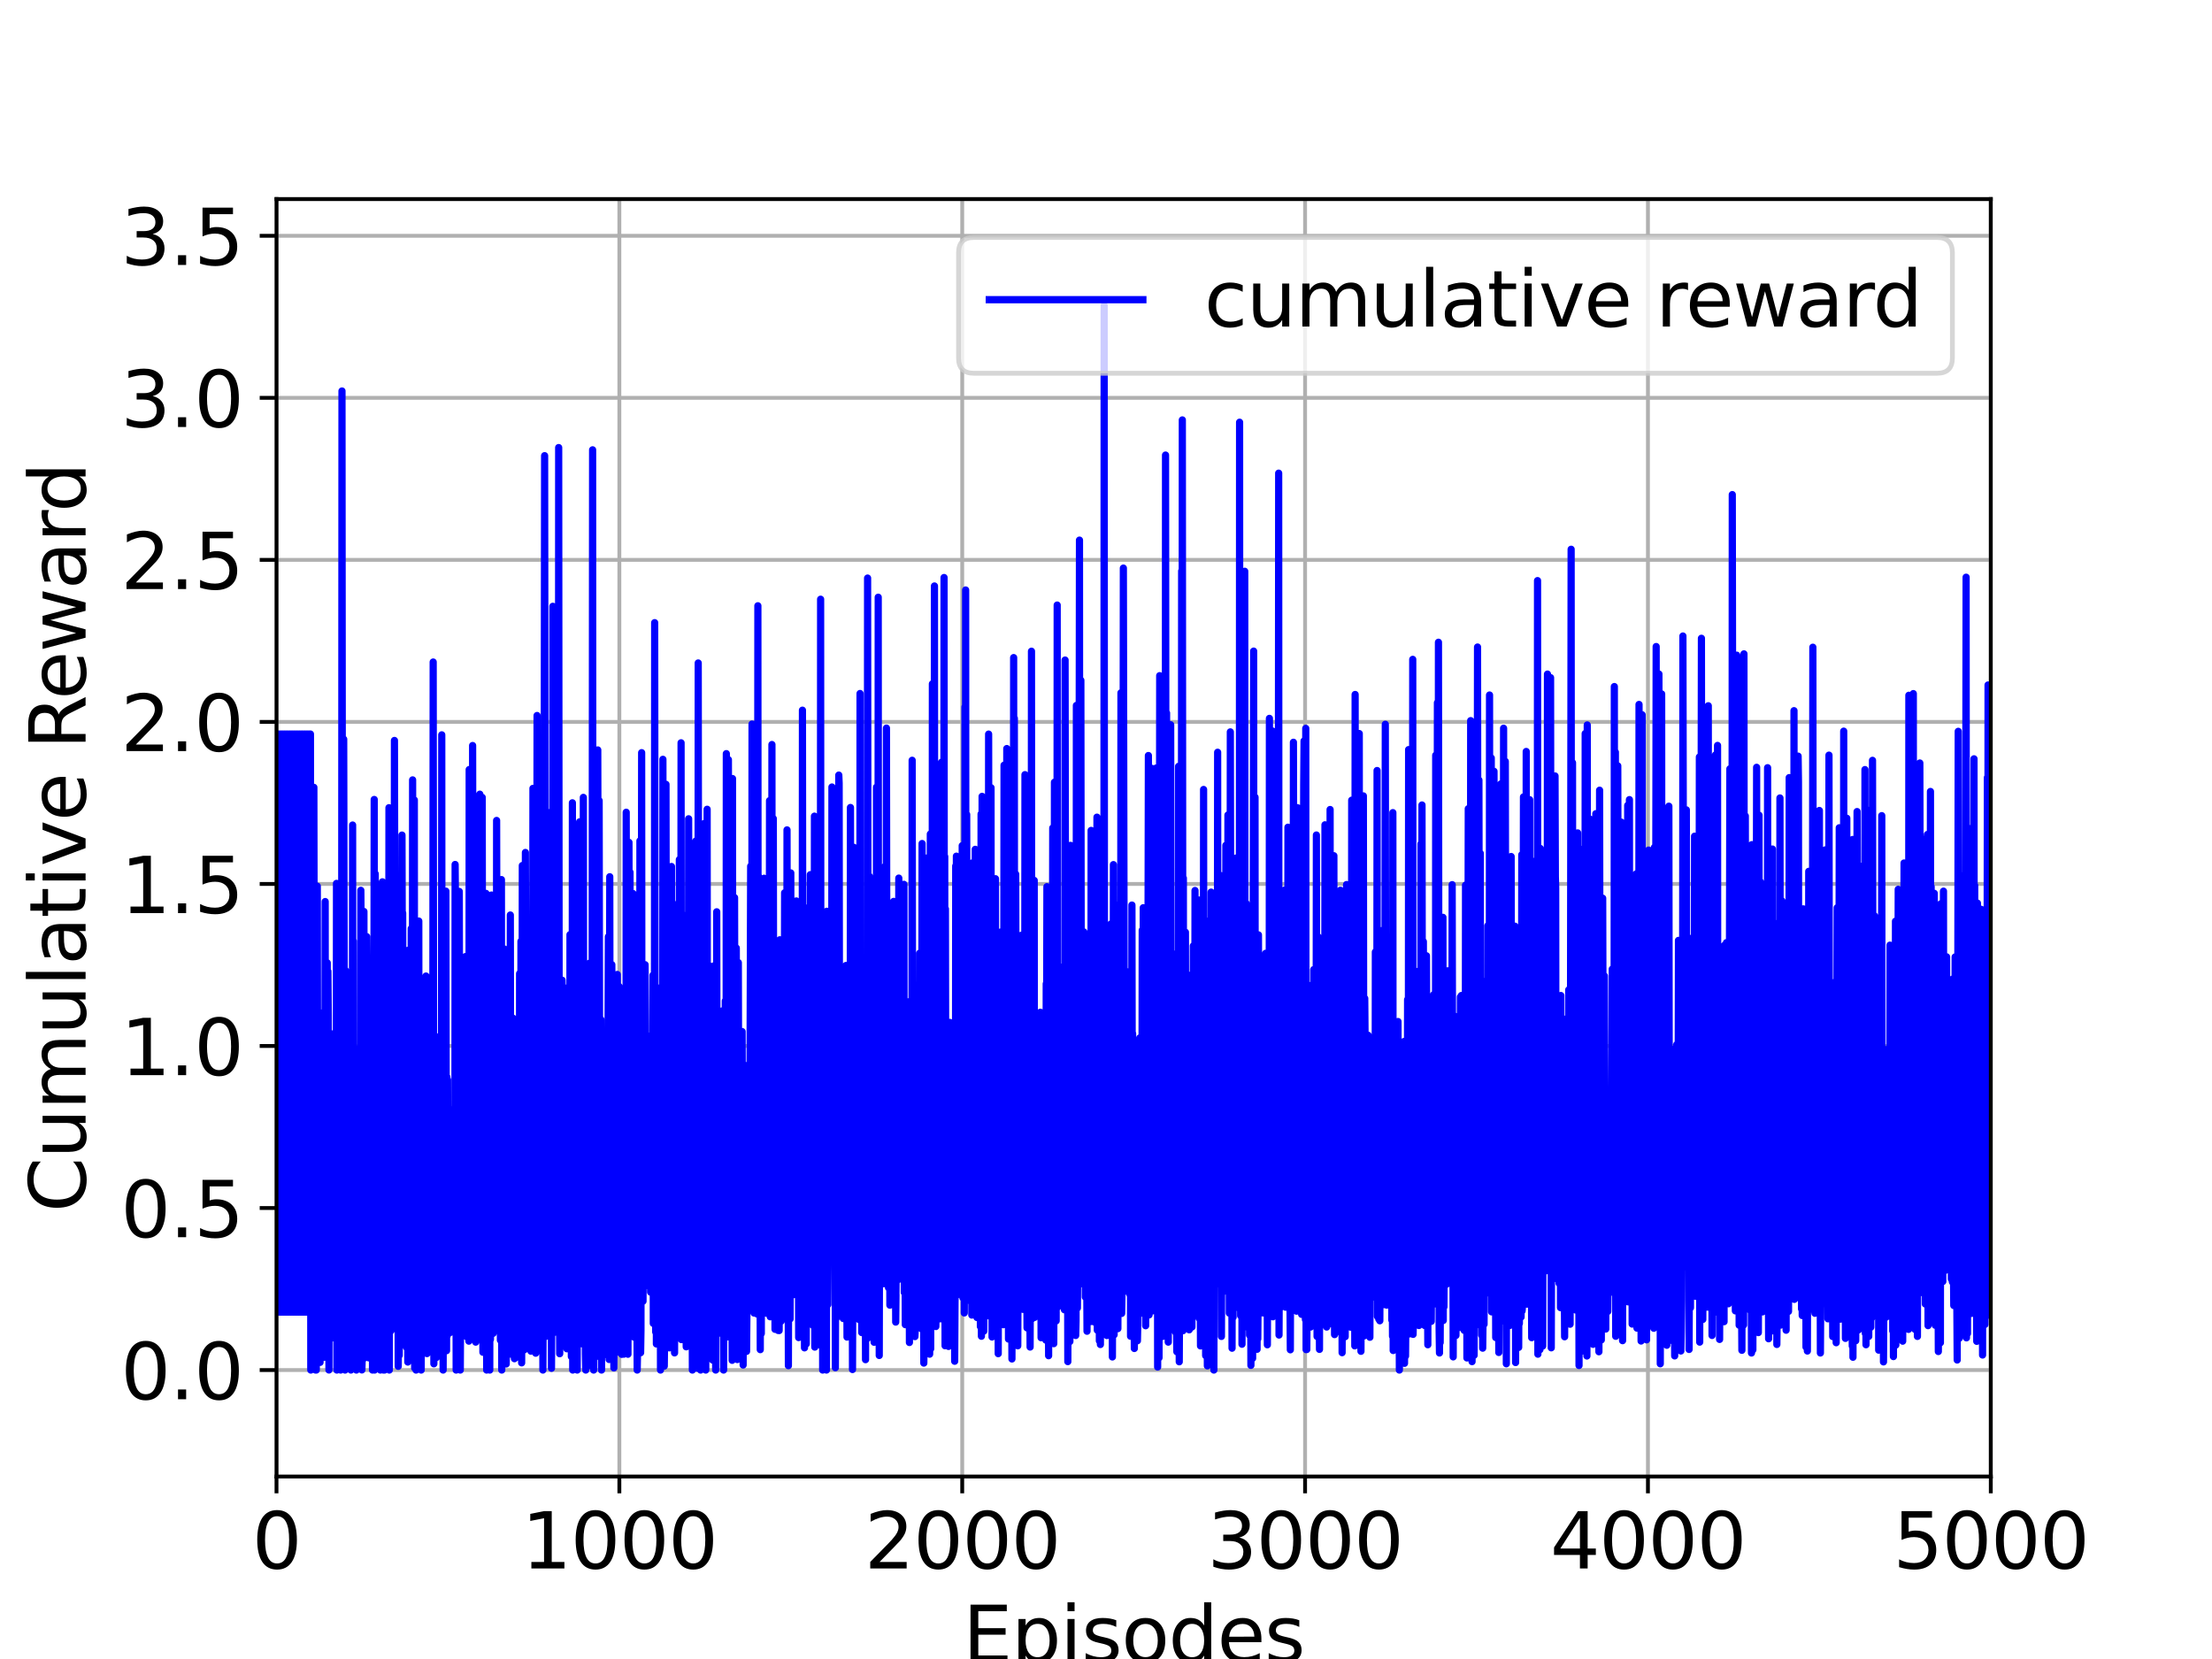<?xml version="1.0" encoding="utf-8" standalone="no"?>
<!DOCTYPE svg PUBLIC "-//W3C//DTD SVG 1.1//EN"
  "http://www.w3.org/Graphics/SVG/1.1/DTD/svg11.dtd">
<svg xmlns:xlink="http://www.w3.org/1999/xlink" width="460.8pt" height="345.6pt" viewBox="0 0 460.8 345.6" xmlns="http://www.w3.org/2000/svg" version="1.1">
 <defs>
  <style type="text/css">*{stroke-linejoin: round; stroke-linecap: butt}</style>
 </defs>
 <g id="figure_1">
  <g id="patch_1">
   <path d="M 0 345.6 
L 460.8 345.6 
L 460.8 0 
L 0 0 
z
" style="fill: #ffffff"/>
  </g>
  <g id="axes_1">
   <g id="patch_2">
    <path d="M 57.6 307.584 
L 414.72 307.584 
L 414.72 41.472 
L 57.6 41.472 
z
" style="fill: #ffffff"/>
   </g>
   <g id="matplotlib.axis_1">
    <g id="xtick_1">
     <g id="line2d_1">
      <path d="M 57.6 307.584 
L 57.6 41.472 
" clip-path="url(#p8b27bb035a)" style="fill: none; stroke: #b0b0b0; stroke-width: 0.8; stroke-linecap: square"/>
     </g>
     <g id="line2d_2">
      <defs>
       <path id="m95e907f21a" d="M 0 0 
L 0 3.5 
" style="stroke: #000000; stroke-width: 0.8"/>
      </defs>
      <g>
       <use xlink:href="#m95e907f21a" x="57.6" y="307.584" style="stroke: #000000; stroke-width: 0.8"/>
      </g>
     </g>
     <g id="text_1">
      <!-- 0 -->
      <g transform="translate(52.51 326.741)scale(0.16 -0.16)">
       <defs>
        <path id="DejaVuSans-30" d="M 2034 4250 
Q 1547 4250 1301 3770 
Q 1056 3291 1056 2328 
Q 1056 1369 1301 889 
Q 1547 409 2034 409 
Q 2525 409 2770 889 
Q 3016 1369 3016 2328 
Q 3016 3291 2770 3770 
Q 2525 4250 2034 4250 
z
M 2034 4750 
Q 2819 4750 3233 4129 
Q 3647 3509 3647 2328 
Q 3647 1150 3233 529 
Q 2819 -91 2034 -91 
Q 1250 -91 836 529 
Q 422 1150 422 2328 
Q 422 3509 836 4129 
Q 1250 4750 2034 4750 
z
" transform="scale(0.016)"/>
       </defs>
       <use xlink:href="#DejaVuSans-30"/>
      </g>
     </g>
    </g>
    <g id="xtick_2">
     <g id="line2d_3">
      <path d="M 129.024 307.584 
L 129.024 41.472 
" clip-path="url(#p8b27bb035a)" style="fill: none; stroke: #b0b0b0; stroke-width: 0.8; stroke-linecap: square"/>
     </g>
     <g id="line2d_4">
      <g>
       <use xlink:href="#m95e907f21a" x="129.024" y="307.584" style="stroke: #000000; stroke-width: 0.8"/>
      </g>
     </g>
     <g id="text_2">
      <!-- 1000 -->
      <g transform="translate(108.664 326.741)scale(0.16 -0.16)">
       <defs>
        <path id="DejaVuSans-31" d="M 794 531 
L 1825 531 
L 1825 4091 
L 703 3866 
L 703 4441 
L 1819 4666 
L 2450 4666 
L 2450 531 
L 3481 531 
L 3481 0 
L 794 0 
L 794 531 
z
" transform="scale(0.016)"/>
       </defs>
       <use xlink:href="#DejaVuSans-31"/>
       <use xlink:href="#DejaVuSans-30" x="63.623"/>
       <use xlink:href="#DejaVuSans-30" x="127.246"/>
       <use xlink:href="#DejaVuSans-30" x="190.869"/>
      </g>
     </g>
    </g>
    <g id="xtick_3">
     <g id="line2d_5">
      <path d="M 200.448 307.584 
L 200.448 41.472 
" clip-path="url(#p8b27bb035a)" style="fill: none; stroke: #b0b0b0; stroke-width: 0.8; stroke-linecap: square"/>
     </g>
     <g id="line2d_6">
      <g>
       <use xlink:href="#m95e907f21a" x="200.448" y="307.584" style="stroke: #000000; stroke-width: 0.8"/>
      </g>
     </g>
     <g id="text_3">
      <!-- 2000 -->
      <g transform="translate(180.088 326.741)scale(0.16 -0.16)">
       <defs>
        <path id="DejaVuSans-32" d="M 1228 531 
L 3431 531 
L 3431 0 
L 469 0 
L 469 531 
Q 828 903 1448 1529 
Q 2069 2156 2228 2338 
Q 2531 2678 2651 2914 
Q 2772 3150 2772 3378 
Q 2772 3750 2511 3984 
Q 2250 4219 1831 4219 
Q 1534 4219 1204 4116 
Q 875 4013 500 3803 
L 500 4441 
Q 881 4594 1212 4672 
Q 1544 4750 1819 4750 
Q 2544 4750 2975 4387 
Q 3406 4025 3406 3419 
Q 3406 3131 3298 2873 
Q 3191 2616 2906 2266 
Q 2828 2175 2409 1742 
Q 1991 1309 1228 531 
z
" transform="scale(0.016)"/>
       </defs>
       <use xlink:href="#DejaVuSans-32"/>
       <use xlink:href="#DejaVuSans-30" x="63.623"/>
       <use xlink:href="#DejaVuSans-30" x="127.246"/>
       <use xlink:href="#DejaVuSans-30" x="190.869"/>
      </g>
     </g>
    </g>
    <g id="xtick_4">
     <g id="line2d_7">
      <path d="M 271.872 307.584 
L 271.872 41.472 
" clip-path="url(#p8b27bb035a)" style="fill: none; stroke: #b0b0b0; stroke-width: 0.8; stroke-linecap: square"/>
     </g>
     <g id="line2d_8">
      <g>
       <use xlink:href="#m95e907f21a" x="271.872" y="307.584" style="stroke: #000000; stroke-width: 0.8"/>
      </g>
     </g>
     <g id="text_4">
      <!-- 3000 -->
      <g transform="translate(251.512 326.741)scale(0.16 -0.16)">
       <defs>
        <path id="DejaVuSans-33" d="M 2597 2516 
Q 3050 2419 3304 2112 
Q 3559 1806 3559 1356 
Q 3559 666 3084 287 
Q 2609 -91 1734 -91 
Q 1441 -91 1130 -33 
Q 819 25 488 141 
L 488 750 
Q 750 597 1062 519 
Q 1375 441 1716 441 
Q 2309 441 2620 675 
Q 2931 909 2931 1356 
Q 2931 1769 2642 2001 
Q 2353 2234 1838 2234 
L 1294 2234 
L 1294 2753 
L 1863 2753 
Q 2328 2753 2575 2939 
Q 2822 3125 2822 3475 
Q 2822 3834 2567 4026 
Q 2313 4219 1838 4219 
Q 1578 4219 1281 4162 
Q 984 4106 628 3988 
L 628 4550 
Q 988 4650 1302 4700 
Q 1616 4750 1894 4750 
Q 2613 4750 3031 4423 
Q 3450 4097 3450 3541 
Q 3450 3153 3228 2886 
Q 3006 2619 2597 2516 
z
" transform="scale(0.016)"/>
       </defs>
       <use xlink:href="#DejaVuSans-33"/>
       <use xlink:href="#DejaVuSans-30" x="63.623"/>
       <use xlink:href="#DejaVuSans-30" x="127.246"/>
       <use xlink:href="#DejaVuSans-30" x="190.869"/>
      </g>
     </g>
    </g>
    <g id="xtick_5">
     <g id="line2d_9">
      <path d="M 343.296 307.584 
L 343.296 41.472 
" clip-path="url(#p8b27bb035a)" style="fill: none; stroke: #b0b0b0; stroke-width: 0.8; stroke-linecap: square"/>
     </g>
     <g id="line2d_10">
      <g>
       <use xlink:href="#m95e907f21a" x="343.296" y="307.584" style="stroke: #000000; stroke-width: 0.8"/>
      </g>
     </g>
     <g id="text_5">
      <!-- 4000 -->
      <g transform="translate(322.936 326.741)scale(0.16 -0.16)">
       <defs>
        <path id="DejaVuSans-34" d="M 2419 4116 
L 825 1625 
L 2419 1625 
L 2419 4116 
z
M 2253 4666 
L 3047 4666 
L 3047 1625 
L 3713 1625 
L 3713 1100 
L 3047 1100 
L 3047 0 
L 2419 0 
L 2419 1100 
L 313 1100 
L 313 1709 
L 2253 4666 
z
" transform="scale(0.016)"/>
       </defs>
       <use xlink:href="#DejaVuSans-34"/>
       <use xlink:href="#DejaVuSans-30" x="63.623"/>
       <use xlink:href="#DejaVuSans-30" x="127.246"/>
       <use xlink:href="#DejaVuSans-30" x="190.869"/>
      </g>
     </g>
    </g>
    <g id="xtick_6">
     <g id="line2d_11">
      <path d="M 414.72 307.584 
L 414.72 41.472 
" clip-path="url(#p8b27bb035a)" style="fill: none; stroke: #b0b0b0; stroke-width: 0.8; stroke-linecap: square"/>
     </g>
     <g id="line2d_12">
      <g>
       <use xlink:href="#m95e907f21a" x="414.72" y="307.584" style="stroke: #000000; stroke-width: 0.8"/>
      </g>
     </g>
     <g id="text_6">
      <!-- 5000 -->
      <g transform="translate(394.36 326.741)scale(0.16 -0.16)">
       <defs>
        <path id="DejaVuSans-35" d="M 691 4666 
L 3169 4666 
L 3169 4134 
L 1269 4134 
L 1269 2991 
Q 1406 3038 1543 3061 
Q 1681 3084 1819 3084 
Q 2600 3084 3056 2656 
Q 3513 2228 3513 1497 
Q 3513 744 3044 326 
Q 2575 -91 1722 -91 
Q 1428 -91 1123 -41 
Q 819 9 494 109 
L 494 744 
Q 775 591 1075 516 
Q 1375 441 1709 441 
Q 2250 441 2565 725 
Q 2881 1009 2881 1497 
Q 2881 1984 2565 2268 
Q 2250 2553 1709 2553 
Q 1456 2553 1204 2497 
Q 953 2441 691 2322 
L 691 4666 
z
" transform="scale(0.016)"/>
       </defs>
       <use xlink:href="#DejaVuSans-35"/>
       <use xlink:href="#DejaVuSans-30" x="63.623"/>
       <use xlink:href="#DejaVuSans-30" x="127.246"/>
       <use xlink:href="#DejaVuSans-30" x="190.869"/>
      </g>
     </g>
    </g>
    <g id="text_7">
     <!-- Episodes -->
     <g transform="translate(200.572 346.226)scale(0.16 -0.16)">
      <defs>
       <path id="DejaVuSans-45" d="M 628 4666 
L 3578 4666 
L 3578 4134 
L 1259 4134 
L 1259 2753 
L 3481 2753 
L 3481 2222 
L 1259 2222 
L 1259 531 
L 3634 531 
L 3634 0 
L 628 0 
L 628 4666 
z
" transform="scale(0.016)"/>
       <path id="DejaVuSans-70" d="M 1159 525 
L 1159 -1331 
L 581 -1331 
L 581 3500 
L 1159 3500 
L 1159 2969 
Q 1341 3281 1617 3432 
Q 1894 3584 2278 3584 
Q 2916 3584 3314 3078 
Q 3713 2572 3713 1747 
Q 3713 922 3314 415 
Q 2916 -91 2278 -91 
Q 1894 -91 1617 61 
Q 1341 213 1159 525 
z
M 3116 1747 
Q 3116 2381 2855 2742 
Q 2594 3103 2138 3103 
Q 1681 3103 1420 2742 
Q 1159 2381 1159 1747 
Q 1159 1113 1420 752 
Q 1681 391 2138 391 
Q 2594 391 2855 752 
Q 3116 1113 3116 1747 
z
" transform="scale(0.016)"/>
       <path id="DejaVuSans-69" d="M 603 3500 
L 1178 3500 
L 1178 0 
L 603 0 
L 603 3500 
z
M 603 4863 
L 1178 4863 
L 1178 4134 
L 603 4134 
L 603 4863 
z
" transform="scale(0.016)"/>
       <path id="DejaVuSans-73" d="M 2834 3397 
L 2834 2853 
Q 2591 2978 2328 3040 
Q 2066 3103 1784 3103 
Q 1356 3103 1142 2972 
Q 928 2841 928 2578 
Q 928 2378 1081 2264 
Q 1234 2150 1697 2047 
L 1894 2003 
Q 2506 1872 2764 1633 
Q 3022 1394 3022 966 
Q 3022 478 2636 193 
Q 2250 -91 1575 -91 
Q 1294 -91 989 -36 
Q 684 19 347 128 
L 347 722 
Q 666 556 975 473 
Q 1284 391 1588 391 
Q 1994 391 2212 530 
Q 2431 669 2431 922 
Q 2431 1156 2273 1281 
Q 2116 1406 1581 1522 
L 1381 1569 
Q 847 1681 609 1914 
Q 372 2147 372 2553 
Q 372 3047 722 3315 
Q 1072 3584 1716 3584 
Q 2034 3584 2315 3537 
Q 2597 3491 2834 3397 
z
" transform="scale(0.016)"/>
       <path id="DejaVuSans-6f" d="M 1959 3097 
Q 1497 3097 1228 2736 
Q 959 2375 959 1747 
Q 959 1119 1226 758 
Q 1494 397 1959 397 
Q 2419 397 2687 759 
Q 2956 1122 2956 1747 
Q 2956 2369 2687 2733 
Q 2419 3097 1959 3097 
z
M 1959 3584 
Q 2709 3584 3137 3096 
Q 3566 2609 3566 1747 
Q 3566 888 3137 398 
Q 2709 -91 1959 -91 
Q 1206 -91 779 398 
Q 353 888 353 1747 
Q 353 2609 779 3096 
Q 1206 3584 1959 3584 
z
" transform="scale(0.016)"/>
       <path id="DejaVuSans-64" d="M 2906 2969 
L 2906 4863 
L 3481 4863 
L 3481 0 
L 2906 0 
L 2906 525 
Q 2725 213 2448 61 
Q 2172 -91 1784 -91 
Q 1150 -91 751 415 
Q 353 922 353 1747 
Q 353 2572 751 3078 
Q 1150 3584 1784 3584 
Q 2172 3584 2448 3432 
Q 2725 3281 2906 2969 
z
M 947 1747 
Q 947 1113 1208 752 
Q 1469 391 1925 391 
Q 2381 391 2643 752 
Q 2906 1113 2906 1747 
Q 2906 2381 2643 2742 
Q 2381 3103 1925 3103 
Q 1469 3103 1208 2742 
Q 947 2381 947 1747 
z
" transform="scale(0.016)"/>
       <path id="DejaVuSans-65" d="M 3597 1894 
L 3597 1613 
L 953 1613 
Q 991 1019 1311 708 
Q 1631 397 2203 397 
Q 2534 397 2845 478 
Q 3156 559 3463 722 
L 3463 178 
Q 3153 47 2828 -22 
Q 2503 -91 2169 -91 
Q 1331 -91 842 396 
Q 353 884 353 1716 
Q 353 2575 817 3079 
Q 1281 3584 2069 3584 
Q 2775 3584 3186 3129 
Q 3597 2675 3597 1894 
z
M 3022 2063 
Q 3016 2534 2758 2815 
Q 2500 3097 2075 3097 
Q 1594 3097 1305 2825 
Q 1016 2553 972 2059 
L 3022 2063 
z
" transform="scale(0.016)"/>
      </defs>
      <use xlink:href="#DejaVuSans-45"/>
      <use xlink:href="#DejaVuSans-70" x="63.184"/>
      <use xlink:href="#DejaVuSans-69" x="126.66"/>
      <use xlink:href="#DejaVuSans-73" x="154.443"/>
      <use xlink:href="#DejaVuSans-6f" x="206.543"/>
      <use xlink:href="#DejaVuSans-64" x="267.725"/>
      <use xlink:href="#DejaVuSans-65" x="331.201"/>
      <use xlink:href="#DejaVuSans-73" x="392.725"/>
     </g>
    </g>
   </g>
   <g id="matplotlib.axis_2">
    <g id="ytick_1">
     <g id="line2d_13">
      <path d="M 57.6 285.408 
L 414.72 285.408 
" clip-path="url(#p8b27bb035a)" style="fill: none; stroke: #b0b0b0; stroke-width: 0.8; stroke-linecap: square"/>
     </g>
     <g id="line2d_14">
      <defs>
       <path id="mf3dc8df1ee" d="M 0 0 
L -3.5 0 
" style="stroke: #000000; stroke-width: 0.8"/>
      </defs>
      <g>
       <use xlink:href="#mf3dc8df1ee" x="57.6" y="285.408" style="stroke: #000000; stroke-width: 0.8"/>
      </g>
     </g>
     <g id="text_8">
      <!-- 0.0 -->
      <g transform="translate(25.155 291.487)scale(0.16 -0.16)">
       <defs>
        <path id="DejaVuSans-2e" d="M 684 794 
L 1344 794 
L 1344 0 
L 684 0 
L 684 794 
z
" transform="scale(0.016)"/>
       </defs>
       <use xlink:href="#DejaVuSans-30"/>
       <use xlink:href="#DejaVuSans-2e" x="63.623"/>
       <use xlink:href="#DejaVuSans-30" x="95.41"/>
      </g>
     </g>
    </g>
    <g id="ytick_2">
     <g id="line2d_15">
      <path d="M 57.6 251.652 
L 414.72 251.652 
" clip-path="url(#p8b27bb035a)" style="fill: none; stroke: #b0b0b0; stroke-width: 0.8; stroke-linecap: square"/>
     </g>
     <g id="line2d_16">
      <g>
       <use xlink:href="#mf3dc8df1ee" x="57.6" y="251.652" style="stroke: #000000; stroke-width: 0.8"/>
      </g>
     </g>
     <g id="text_9">
      <!-- 0.5 -->
      <g transform="translate(25.155 257.731)scale(0.16 -0.16)">
       <use xlink:href="#DejaVuSans-30"/>
       <use xlink:href="#DejaVuSans-2e" x="63.623"/>
       <use xlink:href="#DejaVuSans-35" x="95.41"/>
      </g>
     </g>
    </g>
    <g id="ytick_3">
     <g id="line2d_17">
      <path d="M 57.6 217.896 
L 414.72 217.896 
" clip-path="url(#p8b27bb035a)" style="fill: none; stroke: #b0b0b0; stroke-width: 0.8; stroke-linecap: square"/>
     </g>
     <g id="line2d_18">
      <g>
       <use xlink:href="#mf3dc8df1ee" x="57.6" y="217.896" style="stroke: #000000; stroke-width: 0.8"/>
      </g>
     </g>
     <g id="text_10">
      <!-- 1.0 -->
      <g transform="translate(25.155 223.975)scale(0.16 -0.16)">
       <use xlink:href="#DejaVuSans-31"/>
       <use xlink:href="#DejaVuSans-2e" x="63.623"/>
       <use xlink:href="#DejaVuSans-30" x="95.41"/>
      </g>
     </g>
    </g>
    <g id="ytick_4">
     <g id="line2d_19">
      <path d="M 57.6 184.141 
L 414.72 184.141 
" clip-path="url(#p8b27bb035a)" style="fill: none; stroke: #b0b0b0; stroke-width: 0.8; stroke-linecap: square"/>
     </g>
     <g id="line2d_20">
      <g>
       <use xlink:href="#mf3dc8df1ee" x="57.6" y="184.141" style="stroke: #000000; stroke-width: 0.8"/>
      </g>
     </g>
     <g id="text_11">
      <!-- 1.5 -->
      <g transform="translate(25.155 190.219)scale(0.16 -0.16)">
       <use xlink:href="#DejaVuSans-31"/>
       <use xlink:href="#DejaVuSans-2e" x="63.623"/>
       <use xlink:href="#DejaVuSans-35" x="95.41"/>
      </g>
     </g>
    </g>
    <g id="ytick_5">
     <g id="line2d_21">
      <path d="M 57.6 150.385 
L 414.72 150.385 
" clip-path="url(#p8b27bb035a)" style="fill: none; stroke: #b0b0b0; stroke-width: 0.8; stroke-linecap: square"/>
     </g>
     <g id="line2d_22">
      <g>
       <use xlink:href="#mf3dc8df1ee" x="57.6" y="150.385" style="stroke: #000000; stroke-width: 0.8"/>
      </g>
     </g>
     <g id="text_12">
      <!-- 2.0 -->
      <g transform="translate(25.155 156.464)scale(0.16 -0.16)">
       <use xlink:href="#DejaVuSans-32"/>
       <use xlink:href="#DejaVuSans-2e" x="63.623"/>
       <use xlink:href="#DejaVuSans-30" x="95.41"/>
      </g>
     </g>
    </g>
    <g id="ytick_6">
     <g id="line2d_23">
      <path d="M 57.6 116.629 
L 414.72 116.629 
" clip-path="url(#p8b27bb035a)" style="fill: none; stroke: #b0b0b0; stroke-width: 0.8; stroke-linecap: square"/>
     </g>
     <g id="line2d_24">
      <g>
       <use xlink:href="#mf3dc8df1ee" x="57.6" y="116.629" style="stroke: #000000; stroke-width: 0.8"/>
      </g>
     </g>
     <g id="text_13">
      <!-- 2.5 -->
      <g transform="translate(25.155 122.708)scale(0.16 -0.16)">
       <use xlink:href="#DejaVuSans-32"/>
       <use xlink:href="#DejaVuSans-2e" x="63.623"/>
       <use xlink:href="#DejaVuSans-35" x="95.41"/>
      </g>
     </g>
    </g>
    <g id="ytick_7">
     <g id="line2d_25">
      <path d="M 57.6 82.873 
L 414.72 82.873 
" clip-path="url(#p8b27bb035a)" style="fill: none; stroke: #b0b0b0; stroke-width: 0.8; stroke-linecap: square"/>
     </g>
     <g id="line2d_26">
      <g>
       <use xlink:href="#mf3dc8df1ee" x="57.6" y="82.873" style="stroke: #000000; stroke-width: 0.8"/>
      </g>
     </g>
     <g id="text_14">
      <!-- 3.0 -->
      <g transform="translate(25.155 88.952)scale(0.16 -0.16)">
       <use xlink:href="#DejaVuSans-33"/>
       <use xlink:href="#DejaVuSans-2e" x="63.623"/>
       <use xlink:href="#DejaVuSans-30" x="95.41"/>
      </g>
     </g>
    </g>
    <g id="ytick_8">
     <g id="line2d_27">
      <path d="M 57.6 49.117 
L 414.72 49.117 
" clip-path="url(#p8b27bb035a)" style="fill: none; stroke: #b0b0b0; stroke-width: 0.8; stroke-linecap: square"/>
     </g>
     <g id="line2d_28">
      <g>
       <use xlink:href="#mf3dc8df1ee" x="57.6" y="49.117" style="stroke: #000000; stroke-width: 0.8"/>
      </g>
     </g>
     <g id="text_15">
      <!-- 3.5 -->
      <g transform="translate(25.155 55.196)scale(0.16 -0.16)">
       <use xlink:href="#DejaVuSans-33"/>
       <use xlink:href="#DejaVuSans-2e" x="63.623"/>
       <use xlink:href="#DejaVuSans-35" x="95.41"/>
      </g>
     </g>
    </g>
    <g id="text_16">
     <!-- Cumulative Reward -->
     <g transform="translate(17.828 252.524)rotate(-90)scale(0.16 -0.16)">
      <defs>
       <path id="DejaVuSans-43" d="M 4122 4306 
L 4122 3641 
Q 3803 3938 3442 4084 
Q 3081 4231 2675 4231 
Q 1875 4231 1450 3742 
Q 1025 3253 1025 2328 
Q 1025 1406 1450 917 
Q 1875 428 2675 428 
Q 3081 428 3442 575 
Q 3803 722 4122 1019 
L 4122 359 
Q 3791 134 3420 21 
Q 3050 -91 2638 -91 
Q 1578 -91 968 557 
Q 359 1206 359 2328 
Q 359 3453 968 4101 
Q 1578 4750 2638 4750 
Q 3056 4750 3426 4639 
Q 3797 4528 4122 4306 
z
" transform="scale(0.016)"/>
       <path id="DejaVuSans-75" d="M 544 1381 
L 544 3500 
L 1119 3500 
L 1119 1403 
Q 1119 906 1312 657 
Q 1506 409 1894 409 
Q 2359 409 2629 706 
Q 2900 1003 2900 1516 
L 2900 3500 
L 3475 3500 
L 3475 0 
L 2900 0 
L 2900 538 
Q 2691 219 2414 64 
Q 2138 -91 1772 -91 
Q 1169 -91 856 284 
Q 544 659 544 1381 
z
M 1991 3584 
L 1991 3584 
z
" transform="scale(0.016)"/>
       <path id="DejaVuSans-6d" d="M 3328 2828 
Q 3544 3216 3844 3400 
Q 4144 3584 4550 3584 
Q 5097 3584 5394 3201 
Q 5691 2819 5691 2113 
L 5691 0 
L 5113 0 
L 5113 2094 
Q 5113 2597 4934 2840 
Q 4756 3084 4391 3084 
Q 3944 3084 3684 2787 
Q 3425 2491 3425 1978 
L 3425 0 
L 2847 0 
L 2847 2094 
Q 2847 2600 2669 2842 
Q 2491 3084 2119 3084 
Q 1678 3084 1418 2786 
Q 1159 2488 1159 1978 
L 1159 0 
L 581 0 
L 581 3500 
L 1159 3500 
L 1159 2956 
Q 1356 3278 1631 3431 
Q 1906 3584 2284 3584 
Q 2666 3584 2933 3390 
Q 3200 3197 3328 2828 
z
" transform="scale(0.016)"/>
       <path id="DejaVuSans-6c" d="M 603 4863 
L 1178 4863 
L 1178 0 
L 603 0 
L 603 4863 
z
" transform="scale(0.016)"/>
       <path id="DejaVuSans-61" d="M 2194 1759 
Q 1497 1759 1228 1600 
Q 959 1441 959 1056 
Q 959 750 1161 570 
Q 1363 391 1709 391 
Q 2188 391 2477 730 
Q 2766 1069 2766 1631 
L 2766 1759 
L 2194 1759 
z
M 3341 1997 
L 3341 0 
L 2766 0 
L 2766 531 
Q 2569 213 2275 61 
Q 1981 -91 1556 -91 
Q 1019 -91 701 211 
Q 384 513 384 1019 
Q 384 1609 779 1909 
Q 1175 2209 1959 2209 
L 2766 2209 
L 2766 2266 
Q 2766 2663 2505 2880 
Q 2244 3097 1772 3097 
Q 1472 3097 1187 3025 
Q 903 2953 641 2809 
L 641 3341 
Q 956 3463 1253 3523 
Q 1550 3584 1831 3584 
Q 2591 3584 2966 3190 
Q 3341 2797 3341 1997 
z
" transform="scale(0.016)"/>
       <path id="DejaVuSans-74" d="M 1172 4494 
L 1172 3500 
L 2356 3500 
L 2356 3053 
L 1172 3053 
L 1172 1153 
Q 1172 725 1289 603 
Q 1406 481 1766 481 
L 2356 481 
L 2356 0 
L 1766 0 
Q 1100 0 847 248 
Q 594 497 594 1153 
L 594 3053 
L 172 3053 
L 172 3500 
L 594 3500 
L 594 4494 
L 1172 4494 
z
" transform="scale(0.016)"/>
       <path id="DejaVuSans-76" d="M 191 3500 
L 800 3500 
L 1894 563 
L 2988 3500 
L 3597 3500 
L 2284 0 
L 1503 0 
L 191 3500 
z
" transform="scale(0.016)"/>
       <path id="DejaVuSans-20" transform="scale(0.016)"/>
       <path id="DejaVuSans-52" d="M 2841 2188 
Q 3044 2119 3236 1894 
Q 3428 1669 3622 1275 
L 4263 0 
L 3584 0 
L 2988 1197 
Q 2756 1666 2539 1819 
Q 2322 1972 1947 1972 
L 1259 1972 
L 1259 0 
L 628 0 
L 628 4666 
L 2053 4666 
Q 2853 4666 3247 4331 
Q 3641 3997 3641 3322 
Q 3641 2881 3436 2590 
Q 3231 2300 2841 2188 
z
M 1259 4147 
L 1259 2491 
L 2053 2491 
Q 2509 2491 2742 2702 
Q 2975 2913 2975 3322 
Q 2975 3731 2742 3939 
Q 2509 4147 2053 4147 
L 1259 4147 
z
" transform="scale(0.016)"/>
       <path id="DejaVuSans-77" d="M 269 3500 
L 844 3500 
L 1563 769 
L 2278 3500 
L 2956 3500 
L 3675 769 
L 4391 3500 
L 4966 3500 
L 4050 0 
L 3372 0 
L 2619 2869 
L 1863 0 
L 1184 0 
L 269 3500 
z
" transform="scale(0.016)"/>
       <path id="DejaVuSans-72" d="M 2631 2963 
Q 2534 3019 2420 3045 
Q 2306 3072 2169 3072 
Q 1681 3072 1420 2755 
Q 1159 2438 1159 1844 
L 1159 0 
L 581 0 
L 581 3500 
L 1159 3500 
L 1159 2956 
Q 1341 3275 1631 3429 
Q 1922 3584 2338 3584 
Q 2397 3584 2469 3576 
Q 2541 3569 2628 3553 
L 2631 2963 
z
" transform="scale(0.016)"/>
      </defs>
      <use xlink:href="#DejaVuSans-43"/>
      <use xlink:href="#DejaVuSans-75" x="69.824"/>
      <use xlink:href="#DejaVuSans-6d" x="133.203"/>
      <use xlink:href="#DejaVuSans-75" x="230.615"/>
      <use xlink:href="#DejaVuSans-6c" x="293.994"/>
      <use xlink:href="#DejaVuSans-61" x="321.777"/>
      <use xlink:href="#DejaVuSans-74" x="383.057"/>
      <use xlink:href="#DejaVuSans-69" x="422.266"/>
      <use xlink:href="#DejaVuSans-76" x="450.049"/>
      <use xlink:href="#DejaVuSans-65" x="509.229"/>
      <use xlink:href="#DejaVuSans-20" x="570.752"/>
      <use xlink:href="#DejaVuSans-52" x="602.539"/>
      <use xlink:href="#DejaVuSans-65" x="667.521"/>
      <use xlink:href="#DejaVuSans-77" x="729.045"/>
      <use xlink:href="#DejaVuSans-61" x="810.832"/>
      <use xlink:href="#DejaVuSans-72" x="872.111"/>
      <use xlink:href="#DejaVuSans-64" x="911.475"/>
     </g>
    </g>
   </g>
   <g id="line2d_29">
    <path d="M 57.6 257.637 
L 57.671 273.344 
L 57.743 265.54 
L 57.814 152.912 
L 57.957 273.344 
L 58.029 265.54 
L 58.1 152.912 
L 58.243 273.344 
L 58.314 265.54 
L 58.386 152.912 
L 58.529 273.344 
L 58.6 265.54 
L 58.671 152.912 
L 58.814 273.344 
L 58.886 265.54 
L 58.957 152.912 
L 59.1 273.344 
L 59.171 265.54 
L 59.243 152.912 
L 59.386 273.344 
L 59.457 265.54 
L 59.528 152.912 
L 59.671 273.344 
L 59.743 265.54 
L 59.814 152.912 
L 59.957 273.344 
L 60.028 265.54 
L 60.1 152.912 
L 60.243 273.344 
L 60.314 265.54 
L 60.386 152.912 
L 60.528 273.344 
L 60.6 265.54 
L 60.671 152.912 
L 60.814 273.344 
L 60.886 265.54 
L 60.957 152.912 
L 61.1 273.344 
L 61.171 265.54 
L 61.243 152.912 
L 61.385 273.344 
L 61.457 265.54 
L 61.528 152.912 
L 61.671 273.344 
L 61.743 265.54 
L 61.814 152.912 
L 61.957 273.344 
L 62.028 265.54 
L 62.1 152.912 
L 62.243 273.344 
L 62.314 265.54 
L 62.385 152.912 
L 62.528 273.344 
L 62.6 265.54 
L 62.671 152.912 
L 62.814 273.344 
L 62.885 265.54 
L 62.957 152.912 
L 63.1 273.344 
L 63.171 265.54 
L 63.242 152.912 
L 63.385 273.344 
L 63.457 265.54 
L 63.528 152.912 
L 63.671 273.344 
L 63.742 265.54 
L 63.814 152.912 
L 63.957 273.344 
L 64.028 265.54 
L 64.1 152.912 
L 64.242 273.344 
L 64.314 265.54 
L 64.385 152.912 
L 64.528 273.344 
L 64.6 265.54 
L 64.671 152.912 
L 64.742 285.408 
L 64.814 245.124 
L 64.885 273.236 
L 64.957 203.221 
L 65.028 270.951 
L 65.1 270.707 
L 65.242 208.832 
L 65.314 275.993 
L 65.385 164.016 
L 65.457 204.503 
L 65.599 235.62 
L 65.671 212.737 
L 65.742 285.408 
L 65.814 254.976 
L 65.885 285.408 
L 65.957 263.151 
L 66.099 184.599 
L 66.242 278.277 
L 66.314 248.748 
L 66.385 231.159 
L 66.457 275.657 
L 66.528 253.259 
L 66.599 249.858 
L 66.671 283.813 
L 66.885 218.251 
L 66.957 268.522 
L 67.028 211.028 
L 67.171 262.38 
L 67.242 250.989 
L 67.314 282.459 
L 67.457 257.182 
L 67.528 282.75 
L 67.599 278.386 
L 67.742 187.812 
L 67.814 282.506 
L 67.885 247.088 
L 67.956 276.948 
L 68.028 267.851 
L 68.171 200.575 
L 68.242 252.083 
L 68.314 202.337 
L 68.385 211.608 
L 68.528 285.396 
L 68.599 242.26 
L 68.671 249.742 
L 68.814 270.327 
L 68.885 234.814 
L 69.028 261.743 
L 69.099 215.381 
L 69.171 278.717 
L 69.242 246.632 
L 69.314 277.923 
L 69.385 275.16 
L 69.456 248.498 
L 69.528 252.337 
L 69.599 252.503 
L 69.671 231.994 
L 69.742 233.058 
L 69.814 269.062 
L 69.885 251.036 
L 70.028 258.713 
L 70.099 184.026 
L 70.171 285.408 
L 70.242 276.83 
L 70.385 227.547 
L 70.456 230.155 
L 70.599 272.71 
L 70.671 218.956 
L 70.813 270.348 
L 70.885 263.438 
L 70.956 285.408 
L 71.171 224.865 
L 71.242 81.45 
L 71.385 271.402 
L 71.528 239.12 
L 71.599 153.983 
L 71.671 187.882 
L 71.885 285.408 
L 71.956 202.149 
L 72.028 275.32 
L 72.099 268.685 
L 72.17 217.624 
L 72.242 259.641 
L 72.313 224.532 
L 72.385 269.339 
L 72.456 262.716 
L 72.528 269.058 
L 72.599 244.306 
L 72.67 275.789 
L 72.742 264.069 
L 72.885 278.462 
L 72.956 236.715 
L 73.099 285.404 
L 73.17 235.603 
L 73.242 265.016 
L 73.313 208.987 
L 73.385 258.806 
L 73.456 171.868 
L 73.528 276.78 
L 73.599 196.037 
L 73.67 281.124 
L 73.742 266.185 
L 73.813 233.561 
L 73.885 235.712 
L 73.956 219.89 
L 74.028 262.871 
L 74.099 233.379 
L 74.242 285.408 
L 74.313 254.85 
L 74.385 264.237 
L 74.456 285.152 
L 74.527 218.524 
L 74.599 270.783 
L 74.67 242.937 
L 74.742 278.197 
L 74.813 263.542 
L 74.956 277.057 
L 75.027 276.932 
L 75.099 262.167 
L 75.17 185.47 
L 75.242 195.493 
L 75.385 285.384 
L 75.456 283.006 
L 75.599 224.83 
L 75.67 231.903 
L 75.742 270.305 
L 75.813 189.876 
L 75.885 282.915 
L 75.956 270.151 
L 76.027 232.774 
L 76.099 238.831 
L 76.17 280.316 
L 76.385 195.112 
L 76.456 207.066 
L 76.527 266.674 
L 76.599 236.749 
L 76.813 282.867 
L 76.884 275.359 
L 76.956 251.754 
L 77.027 253.827 
L 77.099 272.765 
L 77.17 264.187 
L 77.242 249.592 
L 77.313 263.29 
L 77.384 257.854 
L 77.456 211.072 
L 77.527 226.84 
L 77.599 285.408 
L 77.67 261.967 
L 77.742 259.596 
L 77.813 265.252 
L 77.956 166.543 
L 78.027 285.408 
L 78.099 260.485 
L 78.17 182.033 
L 78.313 275.307 
L 78.456 243.429 
L 78.527 275.301 
L 78.599 258.341 
L 78.67 280.279 
L 78.956 211.975 
L 79.027 284.688 
L 79.099 223.474 
L 79.17 239.122 
L 79.241 285.408 
L 79.313 274.192 
L 79.384 264.366 
L 79.456 217.375 
L 79.599 280.834 
L 79.67 183.7 
L 79.741 268.433 
L 79.813 239.245 
L 79.884 285.408 
L 79.956 224.313 
L 80.027 228.644 
L 80.099 285.408 
L 80.17 226.816 
L 80.241 258.067 
L 80.313 229.616 
L 80.384 278.586 
L 80.456 277.752 
L 80.599 272.324 
L 80.741 258.057 
L 80.813 258.621 
L 80.956 240.561 
L 81.027 168.26 
L 81.098 285.408 
L 81.17 238.846 
L 81.241 239.979 
L 81.456 277.222 
L 81.527 238.218 
L 81.598 251.447 
L 81.67 252.758 
L 81.741 245.847 
L 81.884 275.155 
L 82.027 203.686 
L 82.098 264.932 
L 82.17 154.249 
L 82.241 187.837 
L 82.313 224.09 
L 82.384 192.24 
L 82.456 276.558 
L 82.527 203.085 
L 82.67 263.935 
L 82.741 262.292 
L 82.813 216.454 
L 82.956 284.631 
L 83.027 273.104 
L 83.098 273.606 
L 83.17 282.341 
L 83.313 202.982 
L 83.384 263.163 
L 83.455 233.488 
L 83.527 273.734 
L 83.598 272.261 
L 83.741 173.963 
L 83.813 199.002 
L 83.884 190.197 
L 84.098 278.348 
L 84.241 261.655 
L 84.313 274.102 
L 84.384 221.535 
L 84.455 234.284 
L 84.527 199.983 
L 84.598 211.503 
L 84.67 280.664 
L 84.741 254.434 
L 84.813 255.842 
L 84.884 236.886 
L 84.955 283.74 
L 85.027 197.951 
L 85.098 282.052 
L 85.17 221.577 
L 85.241 273.464 
L 85.313 259.02 
L 85.455 200.728 
L 85.527 278.961 
L 85.598 247.821 
L 85.67 193.434 
L 85.741 271.422 
L 85.812 240.018 
L 85.884 259.74 
L 85.955 162.462 
L 86.027 274.245 
L 86.098 194.278 
L 86.241 282.311 
L 86.312 166.65 
L 86.384 284.982 
L 86.455 254.729 
L 86.67 285.408 
L 86.741 281.028 
L 86.884 274.6 
L 86.955 275.587 
L 87.027 230.265 
L 87.098 278.948 
L 87.241 191.87 
L 87.312 261.753 
L 87.384 226.515 
L 87.455 273.56 
L 87.598 204.294 
L 87.741 285.408 
L 87.884 251.659 
L 88.027 268.117 
L 88.098 246.505 
L 88.169 274.468 
L 88.241 250.176 
L 88.312 272.74 
L 88.384 271.129 
L 88.455 269.427 
L 88.741 203.326 
L 88.955 281.981 
L 89.027 272.43 
L 89.098 258.871 
L 89.169 216.314 
L 89.241 257.959 
L 89.312 244.766 
L 89.384 274.578 
L 89.455 252.544 
L 89.527 252.618 
L 89.598 273.565 
L 89.669 264.773 
L 89.741 269.703 
L 89.812 226.737 
L 89.884 258.804 
L 89.955 258.521 
L 90.098 211.666 
L 90.169 214.631 
L 90.241 137.91 
L 90.384 284.107 
L 90.455 232.779 
L 90.526 280.41 
L 90.598 228.016 
L 90.669 260.884 
L 90.741 250.171 
L 90.812 244.51 
L 90.884 282.817 
L 90.955 272.547 
L 91.098 237.168 
L 91.241 271.96 
L 91.312 263.413 
L 91.384 274.293 
L 91.455 222.406 
L 91.526 266.612 
L 91.669 215.807 
L 91.812 279.515 
L 91.955 251.102 
L 92.026 153.079 
L 92.098 277.255 
L 92.169 257.461 
L 92.241 265.061 
L 92.312 285.408 
L 92.526 222.693 
L 92.598 267.26 
L 92.669 259.621 
L 92.741 277.038 
L 92.883 185.641 
L 93.026 281.379 
L 93.098 224.366 
L 93.169 278.263 
L 93.241 224.941 
L 93.312 249.705 
L 93.383 275.015 
L 93.455 234.939 
L 93.526 255.173 
L 93.598 242.34 
L 93.741 269.973 
L 93.812 277.578 
L 94.098 234.932 
L 94.169 277.354 
L 94.241 261.542 
L 94.312 272.431 
L 94.526 230.996 
L 94.598 276.57 
L 94.669 273.249 
L 94.74 270.242 
L 94.812 180.084 
L 94.883 188.208 
L 94.955 205.925 
L 95.026 285.408 
L 95.098 274.073 
L 95.169 275.606 
L 95.312 266.249 
L 95.383 190.754 
L 95.455 271.94 
L 95.526 187.927 
L 95.598 284.552 
L 95.669 185.696 
L 95.883 285.408 
L 96.098 248.715 
L 96.169 269.112 
L 96.24 223.266 
L 96.383 278.014 
L 96.455 269.303 
L 96.526 237.998 
L 96.598 239.089 
L 96.74 274.118 
L 96.883 249.488 
L 96.955 199.275 
L 97.026 251.454 
L 97.097 251.329 
L 97.169 246.2 
L 97.24 278.481 
L 97.312 207.099 
L 97.383 233.684 
L 97.455 202.838 
L 97.669 279.384 
L 97.74 160.313 
L 97.812 271.069 
L 97.883 257.132 
L 97.955 256.462 
L 98.026 205.621 
L 98.097 253.374 
L 98.169 248.189 
L 98.24 237.321 
L 98.312 263.744 
L 98.383 249.915 
L 98.455 155.304 
L 98.597 255.458 
L 98.74 228.368 
L 98.883 260.206 
L 99.026 262.747 
L 99.097 279.589 
L 99.312 242.648 
L 99.454 272.512 
L 99.597 199.713 
L 99.74 215.197 
L 99.883 265.006 
L 99.954 165.441 
L 100.097 267.13 
L 100.169 219.163 
L 100.312 272.079 
L 100.383 266.948 
L 100.454 166.109 
L 100.526 221.124 
L 100.597 281.697 
L 100.669 279.813 
L 100.74 225.399 
L 100.812 281.077 
L 100.883 280.964 
L 101.097 247.092 
L 101.169 258.282 
L 101.24 186.111 
L 101.383 285.408 
L 101.454 252.792 
L 101.526 262.056 
L 101.597 265.079 
L 101.811 203.608 
L 101.954 267.135 
L 102.026 285.408 
L 102.097 198.43 
L 102.169 279.025 
L 102.24 260.866 
L 102.383 186.45 
L 102.454 275.247 
L 102.526 257.067 
L 102.597 239.199 
L 102.74 277.757 
L 102.883 226.962 
L 102.954 272.585 
L 103.026 253.068 
L 103.097 240.209 
L 103.169 273.078 
L 103.24 263.031 
L 103.311 263.807 
L 103.383 268.403 
L 103.454 170.914 
L 103.597 247.845 
L 103.668 267.15 
L 103.74 255.555 
L 103.811 276.234 
L 103.883 239.841 
L 103.954 257.898 
L 104.026 248.078 
L 104.168 193.982 
L 104.24 279.185 
L 104.311 253.633 
L 104.383 255.593 
L 104.454 183.23 
L 104.526 285.408 
L 104.597 250.785 
L 104.668 283.374 
L 104.74 218.879 
L 104.811 267.876 
L 104.883 232.082 
L 105.026 262.335 
L 105.097 197.708 
L 105.168 226.719 
L 105.24 269.232 
L 105.311 259.342 
L 105.383 252.387 
L 105.454 284.137 
L 105.526 276.744 
L 105.597 272.633 
L 105.668 208.474 
L 105.74 220.463 
L 105.883 279.192 
L 105.954 222.901 
L 106.025 247.829 
L 106.097 251.92 
L 106.168 238.502 
L 106.24 248.944 
L 106.311 190.611 
L 106.454 282.102 
L 106.525 280.486 
L 106.668 260.644 
L 106.74 282.083 
L 106.883 212.117 
L 106.954 233.916 
L 107.025 230.366 
L 107.097 220.961 
L 107.168 283.044 
L 107.24 277.206 
L 107.311 270.19 
L 107.383 282.865 
L 107.454 256.792 
L 107.525 277.724 
L 107.597 251.282 
L 107.74 273.994 
L 107.811 215.55 
L 107.882 275.625 
L 107.954 274.249 
L 108.097 259.011 
L 108.168 276.862 
L 108.24 202.82 
L 108.311 240.657 
L 108.382 212.297 
L 108.454 267.653 
L 108.525 196.093 
L 108.597 211.763 
L 108.668 283.91 
L 108.811 180.304 
L 108.882 255.982 
L 108.954 241.462 
L 109.025 262.927 
L 109.097 187.359 
L 109.24 281.179 
L 109.382 242.325 
L 109.454 177.584 
L 109.597 233.85 
L 109.668 231.332 
L 109.74 245.179 
L 109.811 225.654 
L 109.882 243.312 
L 109.954 236.702 
L 110.097 230.152 
L 110.168 261.119 
L 110.239 260.245 
L 110.382 274.143 
L 110.454 213.896 
L 110.525 242.956 
L 110.597 281.476 
L 110.811 223.168 
L 110.882 266.848 
L 111.025 164.232 
L 111.097 266.098 
L 111.168 164.311 
L 111.311 260.095 
L 111.382 271.544 
L 111.454 229.594 
L 111.597 281.894 
L 111.668 265.728 
L 111.739 279.384 
L 111.882 149.054 
L 111.954 272.215 
L 112.025 167.096 
L 112.097 267.785 
L 112.168 262.413 
L 112.239 268.066 
L 112.311 197.191 
L 112.382 280.353 
L 112.454 251.502 
L 112.525 180.899 
L 112.668 279.229 
L 112.882 233.903 
L 112.954 271.024 
L 113.025 257.797 
L 113.096 285.408 
L 113.168 271.2 
L 113.239 276.835 
L 113.454 94.927 
L 113.668 278.421 
L 113.739 278.328 
L 113.882 241.062 
L 113.954 277.729 
L 114.025 274.473 
L 114.168 231.946 
L 114.311 272.978 
L 114.525 214.061 
L 114.596 270.992 
L 114.668 169.209 
L 114.739 257.243 
L 114.811 224.894 
L 114.882 285.042 
L 114.953 271.592 
L 115.025 172.931 
L 115.096 257.386 
L 115.168 126.304 
L 115.311 269.985 
L 115.382 263.519 
L 115.453 217.639 
L 115.525 277.55 
L 115.596 277.291 
L 115.668 188.399 
L 115.739 251.512 
L 115.811 171.278 
L 115.882 268.171 
L 115.953 261.487 
L 116.025 240.063 
L 116.096 276.56 
L 116.168 257.201 
L 116.239 257.09 
L 116.311 268.715 
L 116.382 93.235 
L 116.525 265.934 
L 116.596 282.007 
L 116.739 240.557 
L 116.81 236.308 
L 116.882 263.479 
L 117.096 204.183 
L 117.168 208.218 
L 117.239 269.854 
L 117.31 245.476 
L 117.382 251.175 
L 117.525 271.444 
L 117.596 246.368 
L 117.668 275.886 
L 117.739 223.221 
L 117.81 226.137 
L 117.882 271.482 
L 117.953 205.839 
L 118.096 280.974 
L 118.168 219.19 
L 118.239 229.642 
L 118.31 234.016 
L 118.382 268.305 
L 118.453 219.225 
L 118.525 269.497 
L 118.596 252.216 
L 118.668 267.775 
L 118.739 194.703 
L 118.81 242.982 
L 118.882 224.752 
L 118.953 211.502 
L 119.025 282.602 
L 119.096 238.476 
L 119.167 275.036 
L 119.239 167.239 
L 119.31 285.408 
L 119.382 252.101 
L 119.453 248.342 
L 119.525 233.752 
L 119.596 275.274 
L 119.667 271.418 
L 119.739 264.65 
L 119.81 279.575 
L 119.953 259.141 
L 120.025 280.456 
L 120.167 225.916 
L 120.239 285.408 
L 120.382 191.663 
L 120.525 275.008 
L 120.596 263.544 
L 120.739 171.202 
L 120.81 275.942 
L 120.882 255.591 
L 120.953 262.349 
L 121.167 188.537 
L 121.239 279.938 
L 121.31 244.848 
L 121.453 265.426 
L 121.524 166.106 
L 121.596 234.782 
L 121.667 200.925 
L 121.739 252.6 
L 121.81 214.186 
L 121.953 282.073 
L 122.024 285.408 
L 122.096 233.746 
L 122.167 258.575 
L 122.239 281.941 
L 122.31 214.613 
L 122.382 235.792 
L 122.453 241.298 
L 122.524 284.564 
L 122.596 231.551 
L 122.667 250.49 
L 122.739 270.142 
L 122.81 200.651 
L 122.953 280.505 
L 123.024 273.893 
L 123.096 281.194 
L 123.167 268.605 
L 123.239 215.566 
L 123.31 264.02 
L 123.453 93.705 
L 123.524 256.066 
L 123.596 205.728 
L 123.667 285.408 
L 123.739 268.146 
L 123.81 197.794 
L 123.953 282.767 
L 124.024 278.085 
L 124.096 234.697 
L 124.239 278.736 
L 124.31 234.169 
L 124.381 278.615 
L 124.453 278.169 
L 124.524 156.224 
L 124.596 190.093 
L 124.739 267.476 
L 124.81 166.775 
L 124.881 205.236 
L 124.953 274.136 
L 125.024 225.957 
L 125.096 243.864 
L 125.167 212.379 
L 125.31 285.408 
L 125.381 234.217 
L 125.453 261.807 
L 125.524 241.482 
L 125.596 251.046 
L 125.738 265.198 
L 125.81 232.387 
L 125.953 265.638 
L 126.096 218.822 
L 126.238 248.509 
L 126.381 231.202 
L 126.453 282.251 
L 126.524 256.516 
L 126.738 195.136 
L 126.881 283.201 
L 127.024 182.639 
L 127.096 233.468 
L 127.167 266.77 
L 127.238 246.843 
L 127.31 279.902 
L 127.381 264.399 
L 127.453 200.948 
L 127.524 227.234 
L 127.596 234.567 
L 127.667 273.99 
L 127.738 268.856 
L 127.81 251.662 
L 127.881 284.955 
L 127.953 274.454 
L 128.095 225.821 
L 128.167 271.428 
L 128.238 248.002 
L 128.31 222.905 
L 128.524 281.685 
L 128.595 202.999 
L 128.738 263.512 
L 128.81 258.146 
L 128.953 205.49 
L 129.095 277.468 
L 129.167 237.27 
L 129.238 246.024 
L 129.31 228.136 
L 129.381 273.485 
L 129.453 248.808 
L 129.524 282.134 
L 129.595 274.384 
L 129.667 252.045 
L 129.738 276.86 
L 129.881 253.114 
L 129.953 282.102 
L 130.024 268.583 
L 130.095 270.924 
L 130.167 236.352 
L 130.238 255.378 
L 130.31 237.037 
L 130.381 263.785 
L 130.452 169.207 
L 130.667 268.598 
L 130.738 202.174 
L 130.81 282.113 
L 131.024 175.478 
L 131.167 264.405 
L 131.238 181.699 
L 131.381 261.415 
L 131.452 270.816 
L 131.524 244.423 
L 131.595 255.232 
L 131.738 196.752 
L 131.81 275.69 
L 131.881 186.145 
L 131.952 215.702 
L 132.095 278.566 
L 132.167 249.503 
L 132.238 260.736 
L 132.31 277.757 
L 132.524 231.334 
L 132.738 285.408 
L 132.809 281.789 
L 132.881 222.368 
L 132.952 235.713 
L 133.024 203.743 
L 133.095 274.817 
L 133.167 222.82 
L 133.238 253.927 
L 133.309 175.165 
L 133.381 194.155 
L 133.452 281.8 
L 133.524 277.201 
L 133.667 156.792 
L 133.738 249.26 
L 133.809 233.416 
L 133.952 271.069 
L 134.095 235.126 
L 134.238 257.984 
L 134.381 200.959 
L 134.452 213.459 
L 134.524 265.251 
L 134.595 252.198 
L 134.666 267.802 
L 134.738 233.081 
L 134.809 242.111 
L 134.881 240.104 
L 134.952 264.877 
L 135.095 235.943 
L 135.166 255.459 
L 135.238 241.914 
L 135.309 250.797 
L 135.381 247.501 
L 135.452 238.7 
L 135.524 269.177 
L 135.595 225.174 
L 135.666 260.016 
L 135.738 248.68 
L 135.809 215.573 
L 135.881 259.466 
L 135.952 237.447 
L 136.024 203.17 
L 136.095 275.696 
L 136.166 211.755 
L 136.309 274.475 
L 136.381 129.712 
L 136.452 202.758 
L 136.595 277.492 
L 136.666 205.542 
L 136.738 279.969 
L 136.809 279.067 
L 136.881 228.092 
L 136.952 228.769 
L 137.166 278.91 
L 137.238 268.486 
L 137.309 222.092 
L 137.452 258.711 
L 137.523 227.814 
L 137.595 285.408 
L 137.666 260.308 
L 137.738 254.578 
L 137.809 277.987 
L 137.952 241.24 
L 138.023 266.038 
L 138.095 158.178 
L 138.238 268.235 
L 138.309 213.078 
L 138.381 284.587 
L 138.452 278.195 
L 138.595 258.436 
L 138.738 163.389 
L 138.881 255.652 
L 139.023 219.029 
L 139.095 260.617 
L 139.166 236.357 
L 139.238 273.306 
L 139.309 193.701 
L 139.38 208.887 
L 139.452 280.784 
L 139.523 278.398 
L 139.666 266.437 
L 139.738 278.55 
L 139.88 180.503 
L 139.952 262.195 
L 140.023 258.535 
L 140.095 204.283 
L 140.166 272.63 
L 140.238 261.852 
L 140.309 262.626 
L 140.38 223.859 
L 140.523 281.831 
L 140.595 190.448 
L 140.738 262.195 
L 140.88 274.548 
L 140.952 252.926 
L 141.023 262.213 
L 141.095 259.882 
L 141.38 188.018 
L 141.452 260.302 
L 141.523 179.066 
L 141.595 261.475 
L 141.666 183.5 
L 141.737 274.709 
L 141.809 234.211 
L 141.88 154.735 
L 141.952 279.067 
L 142.023 241.331 
L 142.095 190.448 
L 142.166 278.975 
L 142.237 257.71 
L 142.309 242.801 
L 142.38 250.468 
L 142.452 262.32 
L 142.523 195.663 
L 142.595 268.691 
L 142.666 242.294 
L 142.88 268.291 
L 142.952 280.569 
L 143.023 249.361 
L 143.095 262.09 
L 143.166 258.942 
L 143.237 206.784 
L 143.309 271.846 
L 143.38 268.877 
L 143.452 170.566 
L 143.523 206.718 
L 143.594 264.458 
L 143.666 255.115 
L 143.737 261.641 
L 143.809 254.46 
L 143.88 278.247 
L 143.952 247.853 
L 144.023 261.089 
L 144.094 252.686 
L 144.166 259.312 
L 144.237 285.408 
L 144.38 192.446 
L 144.452 253.258 
L 144.523 243.275 
L 144.594 279.719 
L 144.666 263.547 
L 144.737 208.465 
L 144.809 256.857 
L 144.88 248.206 
L 144.952 175.201 
L 145.023 279.105 
L 145.094 264.923 
L 145.166 248.334 
L 145.237 285.028 
L 145.309 269.849 
L 145.38 278.955 
L 145.452 138.108 
L 145.594 262.702 
L 145.666 272.825 
L 145.88 208.052 
L 145.951 285.408 
L 146.023 173.406 
L 146.094 234.468 
L 146.166 279.253 
L 146.237 211.253 
L 146.309 246.728 
L 146.38 242.162 
L 146.451 243.575 
L 146.523 256.994 
L 146.594 226.254 
L 146.666 251.332 
L 146.737 171.534 
L 146.809 249.487 
L 146.88 231.973 
L 146.951 239.662 
L 147.023 285.408 
L 147.094 216.931 
L 147.237 269.372 
L 147.309 168.583 
L 147.38 242.539 
L 147.451 237.92 
L 147.594 218.156 
L 147.666 279.471 
L 147.737 272.934 
L 147.809 245.446 
L 147.951 268.841 
L 148.023 201.287 
L 148.094 211.987 
L 148.166 281.96 
L 148.237 276.939 
L 148.308 256.583 
L 148.451 283.322 
L 148.523 226.059 
L 148.594 274.989 
L 148.666 269.252 
L 148.808 230.412 
L 148.88 201.123 
L 149.094 285.408 
L 149.166 264.632 
L 149.237 274.648 
L 149.308 189.941 
L 149.38 235.996 
L 149.451 254.594 
L 149.594 224.514 
L 149.737 270.738 
L 149.808 277.72 
L 149.88 268.29 
L 150.023 210.698 
L 150.094 265.181 
L 150.166 241.198 
L 150.237 232.203 
L 150.308 242.572 
L 150.451 210.589 
L 150.594 231.943 
L 150.665 215.384 
L 150.737 285.408 
L 150.808 267.492 
L 150.88 276.657 
L 150.951 254.7 
L 151.023 278.292 
L 151.094 208.509 
L 151.165 238.969 
L 151.237 261.782 
L 151.308 156.995 
L 151.38 247.58 
L 151.451 243.183 
L 151.523 242.646 
L 151.594 278.5 
L 151.737 158.257 
L 151.88 254.466 
L 151.951 218.899 
L 152.023 264.121 
L 152.094 260.917 
L 152.165 266.433 
L 152.237 264.501 
L 152.308 218.759 
L 152.38 223.679 
L 152.522 283.38 
L 152.594 162.188 
L 152.665 276.605 
L 152.737 242.342 
L 152.808 220.518 
L 152.951 281.364 
L 153.022 186.985 
L 153.094 225.52 
L 153.308 267.281 
L 153.38 197.482 
L 153.522 271.959 
L 153.594 283.219 
L 153.665 272.932 
L 153.808 200.531 
L 153.951 262.319 
L 154.094 214.926 
L 154.165 259.469 
L 154.237 216.503 
L 154.38 278.586 
L 154.451 222.596 
L 154.522 235.922 
L 154.594 214.891 
L 154.808 284.359 
L 154.879 250.314 
L 154.951 263.895 
L 155.022 240.673 
L 155.094 269.8 
L 155.165 221.93 
L 155.237 275.88 
L 155.379 226.568 
L 155.522 281.521 
L 155.594 273.674 
L 155.665 230.095 
L 155.737 244.009 
L 155.879 272.278 
L 155.951 228.985 
L 156.094 269.268 
L 156.379 180.445 
L 156.451 264.415 
L 156.522 195.922 
L 156.594 240.546 
L 156.665 150.829 
L 156.737 197.331 
L 156.879 267.975 
L 156.951 194.748 
L 157.022 210.685 
L 157.094 273.533 
L 157.165 269.869 
L 157.236 215.452 
L 157.308 222.265 
L 157.379 261.178 
L 157.451 163.292 
L 157.522 193.968 
L 157.665 271.699 
L 157.736 273.744 
L 157.808 237.968 
L 157.879 126.192 
L 157.951 267.16 
L 158.022 182.544 
L 158.165 253.32 
L 158.236 228.317 
L 158.379 281.156 
L 158.451 202.288 
L 158.594 277.796 
L 158.665 229.403 
L 158.736 265.488 
L 158.808 257.016 
L 158.879 244.093 
L 158.951 269.964 
L 159.022 257.348 
L 159.094 255.66 
L 159.165 182.957 
L 159.308 251.229 
L 159.522 196.686 
L 159.665 273.569 
L 159.808 259.356 
L 159.951 217.775 
L 160.093 268.583 
L 160.165 248.818 
L 160.236 256.789 
L 160.308 166.793 
L 160.451 274.307 
L 160.665 193.031 
L 160.736 273.955 
L 160.808 155.099 
L 160.879 274.075 
L 160.951 189.718 
L 161.022 255.02 
L 161.093 170.525 
L 161.236 260.523 
L 161.308 230.844 
L 161.379 241.64 
L 161.45 276.92 
L 161.522 200.913 
L 161.665 272.221 
L 161.879 201.615 
L 161.95 274.24 
L 162.022 267.441 
L 162.093 277.162 
L 162.165 240.41 
L 162.308 277.184 
L 162.379 268.07 
L 162.45 195.773 
L 162.522 215.688 
L 162.593 219.805 
L 162.736 275.227 
L 162.808 273.465 
L 163.022 243.67 
L 163.165 266.363 
L 163.308 254.304 
L 163.45 185.982 
L 163.522 249.405 
L 163.593 202.157 
L 163.807 260.067 
L 163.879 260.575 
L 163.95 172.881 
L 164.022 209.4 
L 164.093 221.77 
L 164.236 284.496 
L 164.379 221.451 
L 164.45 265.16 
L 164.522 206.703 
L 164.593 274.752 
L 164.665 255.081 
L 164.736 181.845 
L 164.807 265.021 
L 164.879 262.18 
L 164.95 262.33 
L 165.022 247.15 
L 165.093 205.838 
L 165.165 230.596 
L 165.236 216.75 
L 165.379 269.692 
L 165.45 260.8 
L 165.522 193.58 
L 165.665 260.869 
L 165.807 241.352 
L 165.879 187.684 
L 165.95 193.735 
L 166.093 255.343 
L 166.164 264.814 
L 166.236 215.742 
L 166.379 278.647 
L 166.45 261.784 
L 166.522 269.02 
L 166.593 223.405 
L 166.664 229.698 
L 166.736 276.714 
L 166.807 274.32 
L 166.879 247.97 
L 166.95 273.02 
L 167.022 257.353 
L 167.093 261.514 
L 167.164 147.941 
L 167.236 208.676 
L 167.307 254.091 
L 167.379 253.618 
L 167.522 190.7 
L 167.593 280.783 
L 167.664 258.365 
L 167.736 253.763 
L 167.807 271.965 
L 167.879 203.895 
L 167.95 279.973 
L 168.022 255.71 
L 168.093 255.068 
L 168.307 189.101 
L 168.379 191.841 
L 168.45 270.058 
L 168.521 189.765 
L 168.593 212.389 
L 168.664 267.496 
L 168.736 266.769 
L 168.807 182.203 
L 168.879 246.313 
L 168.95 234.861 
L 169.021 198.373 
L 169.307 276.066 
L 169.379 256.594 
L 169.45 267.402 
L 169.593 262.233 
L 169.664 170.017 
L 169.736 280.627 
L 169.807 274.264 
L 169.879 229.128 
L 169.95 272.331 
L 170.093 217.36 
L 170.164 265.664 
L 170.378 170.425 
L 170.521 269.539 
L 170.593 275.412 
L 170.664 250.653 
L 170.736 273.51 
L 170.807 235.126 
L 170.878 271.533 
L 170.95 124.827 
L 171.021 280.302 
L 171.093 257.305 
L 171.164 254.632 
L 171.236 267.526 
L 171.307 213.476 
L 171.378 285.408 
L 171.45 276.12 
L 171.593 254.049 
L 171.664 251.024 
L 171.736 210.248 
L 171.878 269.82 
L 171.95 230.426 
L 172.021 252.516 
L 172.093 223.171 
L 172.164 285.408 
L 172.236 189.833 
L 172.307 242.451 
L 172.45 271.778 
L 172.664 232.754 
L 172.735 253.926 
L 172.807 223.698 
L 172.878 230.261 
L 172.95 232.396 
L 173.093 195.768 
L 173.235 246.738 
L 173.307 163.948 
L 173.45 261.651 
L 173.593 240.789 
L 173.664 220.084 
L 173.735 252.769 
L 173.878 165.606 
L 174.021 284.919 
L 174.093 260.854 
L 174.164 274.708 
L 174.378 175.563 
L 174.45 190.646 
L 174.521 261.195 
L 174.593 258.685 
L 174.664 258.732 
L 174.735 161.465 
L 174.807 163.145 
L 174.95 272.639 
L 175.021 244.724 
L 175.164 203.497 
L 175.235 265.54 
L 175.307 231.898 
L 175.378 271.251 
L 175.45 218.636 
L 175.664 274.676 
L 175.735 203.935 
L 175.807 274.015 
L 175.878 241.035 
L 175.95 232.459 
L 176.021 247.071 
L 176.092 221.539 
L 176.164 248.596 
L 176.235 201.124 
L 176.45 278.539 
L 176.521 260.356 
L 176.592 261.985 
L 176.664 265.893 
L 176.735 214.34 
L 176.807 259.3 
L 176.878 247.992 
L 176.95 267.091 
L 177.021 252.86 
L 177.092 256.785 
L 177.164 168.213 
L 177.307 263.034 
L 177.378 189.838 
L 177.592 285.296 
L 177.807 217.726 
L 177.878 176.517 
L 178.021 271.069 
L 178.092 272.687 
L 178.235 181.769 
L 178.307 224.572 
L 178.449 247.704 
L 178.592 236.974 
L 178.664 259.98 
L 178.735 232.83 
L 178.949 274.884 
L 179.021 198.475 
L 179.092 271.818 
L 179.164 144.467 
L 179.235 267.971 
L 179.306 247.981 
L 179.378 261.878 
L 179.449 204.266 
L 179.521 277.603 
L 179.592 250.888 
L 179.664 229.175 
L 179.735 274.802 
L 179.806 230.272 
L 179.878 275.26 
L 179.949 225.154 
L 180.092 268.292 
L 180.235 255.248 
L 180.306 283.245 
L 180.449 214.157 
L 180.521 278.988 
L 180.592 271.971 
L 180.664 264.831 
L 180.735 120.421 
L 180.878 259.962 
L 180.949 255.766 
L 181.021 239.927 
L 181.092 182.537 
L 181.164 238.47 
L 181.235 228.92 
L 181.378 273.659 
L 181.449 258.225 
L 181.521 261.044 
L 181.592 212.29 
L 181.663 278.675 
L 181.735 190.957 
L 181.878 260.953 
L 181.949 249.491 
L 182.021 249.855 
L 182.092 279.621 
L 182.306 243.274 
L 182.378 256.02 
L 182.449 225.066 
L 182.521 266.384 
L 182.592 163.982 
L 182.663 221.636 
L 182.735 211.07 
L 182.806 212.554 
L 182.878 267.4 
L 182.949 124.411 
L 183.021 261.74 
L 183.092 208.94 
L 183.163 282.372 
L 183.235 249.885 
L 183.306 228.482 
L 183.378 239.918 
L 183.449 252.545 
L 183.521 214.432 
L 183.592 253.384 
L 183.663 246.13 
L 183.878 266.14 
L 184.02 233.901 
L 184.092 267.426 
L 184.306 180.524 
L 184.378 251.824 
L 184.449 210.024 
L 184.52 227.894 
L 184.592 247.274 
L 184.663 151.675 
L 184.806 245.023 
L 184.878 255.04 
L 184.949 229.986 
L 185.02 237.341 
L 185.092 268.257 
L 185.163 267.596 
L 185.235 241.542 
L 185.306 246.795 
L 185.378 271.891 
L 185.449 267.302 
L 185.52 267.555 
L 185.663 250.314 
L 185.735 252.539 
L 185.806 193.352 
L 185.878 269.823 
L 185.949 240.822 
L 186.02 212.367 
L 186.092 229.303 
L 186.163 187.781 
L 186.306 255.364 
L 186.377 223.665 
L 186.592 275.416 
L 186.735 260.204 
L 186.877 193.933 
L 186.949 200.378 
L 187.02 266.649 
L 187.092 250.348 
L 187.163 261.797 
L 187.235 182.922 
L 187.306 224.5 
L 187.377 226.623 
L 187.52 266.307 
L 187.592 253.991 
L 187.663 252.519 
L 187.735 253.033 
L 187.806 205.646 
L 187.877 216.804 
L 187.949 189.939 
L 188.092 263.029 
L 188.306 184.221 
L 188.377 269.229 
L 188.449 257.083 
L 188.52 253.202 
L 188.592 275.951 
L 188.806 211.461 
L 188.877 260.878 
L 188.949 257.073 
L 189.02 263.063 
L 189.092 211.026 
L 189.163 215.846 
L 189.234 208.695 
L 189.306 269.014 
L 189.377 238.167 
L 189.449 279.67 
L 189.52 255.727 
L 189.592 270.393 
L 189.663 268.12 
L 189.877 233.772 
L 189.949 273.474 
L 190.02 158.379 
L 190.163 267.169 
L 190.306 242.438 
L 190.377 275.664 
L 190.449 233.906 
L 190.52 253.32 
L 190.591 278.441 
L 190.663 276.87 
L 190.734 246.637 
L 190.806 268.067 
L 190.877 217.379 
L 190.949 264.078 
L 191.02 244.377 
L 191.091 214.974 
L 191.234 263.222 
L 191.449 204.995 
L 191.52 263.776 
L 191.591 198.559 
L 191.663 265.504 
L 191.734 207.286 
L 191.806 218.292 
L 191.877 225.701 
L 191.949 276.807 
L 192.091 175.72 
L 192.163 262.41 
L 192.234 217.856 
L 192.306 220.507 
L 192.449 283.96 
L 192.52 278.714 
L 192.591 216.96 
L 192.734 279.65 
L 192.877 238.212 
L 192.948 253.729 
L 193.02 178.746 
L 193.091 202.825 
L 193.234 266.219 
L 193.306 191.236 
L 193.377 225.459 
L 193.663 282.1 
L 193.734 262.577 
L 193.806 173.741 
L 193.877 280.986 
L 193.948 249.39 
L 194.02 236.268 
L 194.091 191.774 
L 194.163 246.808 
L 194.234 142.458 
L 194.377 272.92 
L 194.448 245.033 
L 194.52 271.429 
L 194.591 242.805 
L 194.663 122.07 
L 194.734 246.927 
L 194.806 238.644 
L 194.877 197.231 
L 194.948 276.343 
L 195.02 271.832 
L 195.091 274.343 
L 195.305 230.864 
L 195.377 263.813 
L 195.448 256.375 
L 195.52 168.988 
L 195.591 259.724 
L 195.663 251.873 
L 195.734 225.932 
L 195.805 227.835 
L 195.877 274.745 
L 196.163 158.776 
L 196.234 274.702 
L 196.305 251.089 
L 196.377 247.918 
L 196.448 261.413 
L 196.591 234.723 
L 196.663 120.307 
L 196.734 248.013 
L 196.805 178.433 
L 196.877 280.345 
L 196.948 189.34 
L 197.02 229.636 
L 197.091 218.894 
L 197.162 279.595 
L 197.234 263.543 
L 197.305 236.508 
L 197.377 247.177 
L 197.448 257.563 
L 197.52 245.773 
L 197.591 280.485 
L 197.662 254.906 
L 197.734 270.291 
L 197.877 212.984 
L 197.948 266.763 
L 198.02 262.009 
L 198.162 214.656 
L 198.377 266.864 
L 198.448 235.625 
L 198.52 245.031 
L 198.591 233.187 
L 198.662 260.622 
L 198.734 225.03 
L 198.805 238.766 
L 198.877 283.574 
L 198.948 271.311 
L 199.02 265.561 
L 199.091 180.385 
L 199.162 255.229 
L 199.234 178.352 
L 199.377 253.41 
L 199.448 269.711 
L 199.662 238.163 
L 199.734 252.607 
L 199.877 207.301 
L 199.948 213.398 
L 200.019 267.683 
L 200.091 259.458 
L 200.162 203.642 
L 200.305 261.521 
L 200.377 267.779 
L 200.448 176.166 
L 200.591 270.353 
L 200.662 250.773 
L 200.734 269.835 
L 200.805 239.169 
L 200.877 273.509 
L 200.948 254.237 
L 201.019 147.254 
L 201.091 267.102 
L 201.162 122.906 
L 201.234 256.313 
L 201.305 243.841 
L 201.377 169.671 
L 201.519 261.905 
L 201.662 238.181 
L 201.734 261.607 
L 201.805 210.754 
L 201.948 264.018 
L 202.019 259.658 
L 202.091 262.844 
L 202.162 248.591 
L 202.234 271.132 
L 202.376 222.796 
L 202.448 273.955 
L 202.519 269.787 
L 202.591 179.747 
L 202.734 267.617 
L 202.948 203.511 
L 203.091 270.41 
L 203.162 176.931 
L 203.234 186.138 
L 203.305 270.469 
L 203.376 199.991 
L 203.519 274.46 
L 203.591 243.176 
L 203.662 271.938 
L 203.734 208.895 
L 203.876 262.591 
L 203.948 270.191 
L 204.019 268.84 
L 204.091 264.171 
L 204.162 205.258 
L 204.233 276.341 
L 204.305 248.127 
L 204.376 169.578 
L 204.448 278.368 
L 204.519 270.137 
L 204.591 165.894 
L 204.662 264.232 
L 204.733 245.727 
L 204.805 275.084 
L 204.876 223.847 
L 204.948 277.299 
L 205.019 260.701 
L 205.091 257.984 
L 205.233 186.327 
L 205.305 255.622 
L 205.376 226.21 
L 205.519 265.087 
L 205.591 242.976 
L 205.662 270.952 
L 205.733 265.055 
L 205.805 229.584 
L 205.876 264.316 
L 205.948 152.926 
L 206.09 271.586 
L 206.162 274.178 
L 206.305 231.385 
L 206.376 239.905 
L 206.448 164.09 
L 206.519 251.107 
L 206.59 201.153 
L 206.662 278.523 
L 206.733 252.144 
L 206.805 252.206 
L 206.876 249.477 
L 206.948 278.056 
L 207.019 224.636 
L 207.09 263.754 
L 207.305 197.212 
L 207.376 183.053 
L 207.448 272.054 
L 207.519 206.158 
L 207.59 270.23 
L 207.662 235.712 
L 207.733 264.061 
L 207.805 229.656 
L 207.876 230.995 
L 207.948 281.996 
L 208.019 253.695 
L 208.09 270.803 
L 208.162 217.42 
L 208.233 256.895 
L 208.305 256.367 
L 208.447 194.163 
L 208.59 264.557 
L 208.805 214.365 
L 208.876 270.454 
L 208.947 220.636 
L 209.019 275.956 
L 209.162 159.405 
L 209.305 250.343 
L 209.376 264.125 
L 209.447 253.519 
L 209.519 257.013 
L 209.59 275.662 
L 209.662 254.113 
L 209.733 155.937 
L 209.805 273.278 
L 209.876 256.528 
L 209.947 197.834 
L 210.09 278.949 
L 210.233 220.558 
L 210.376 273.071 
L 210.59 233.867 
L 210.804 283.099 
L 211.019 223.821 
L 211.09 248.851 
L 211.162 136.987 
L 211.233 257.957 
L 211.304 149.631 
L 211.376 266.205 
L 211.447 263.977 
L 211.519 272.393 
L 211.59 182.097 
L 211.804 273.696 
L 211.876 261.883 
L 211.947 201.441 
L 212.019 280.36 
L 212.09 264.724 
L 212.162 241.552 
L 212.376 270.521 
L 212.519 215.575 
L 212.59 227.575 
L 212.662 265.273 
L 212.804 194.816 
L 212.876 261.347 
L 212.947 260.687 
L 213.019 257.747 
L 213.09 272.757 
L 213.161 235.657 
L 213.233 237.788 
L 213.304 254.513 
L 213.376 236.871 
L 213.447 247.299 
L 213.519 161.37 
L 213.59 270.613 
L 213.661 262.749 
L 213.804 240.268 
L 213.947 276.63 
L 214.09 242.567 
L 214.161 273.103 
L 214.233 268.273 
L 214.304 271.444 
L 214.447 254.066 
L 214.59 280.617 
L 214.661 259.694 
L 214.733 265.289 
L 214.804 263.527 
L 214.876 135.662 
L 214.947 274.76 
L 215.018 245.316 
L 215.161 273.401 
L 215.447 183.404 
L 215.518 274.442 
L 215.661 216.011 
L 215.733 222.61 
L 215.804 272.232 
L 215.876 259.798 
L 215.947 260.324 
L 216.018 242.407 
L 216.09 258.686 
L 216.161 253.598 
L 216.233 260.822 
L 216.304 228.619 
L 216.376 229.391 
L 216.447 261.167 
L 216.518 211.08 
L 216.661 264.349 
L 216.733 210.871 
L 216.876 278.67 
L 216.947 241.207 
L 217.09 272.11 
L 217.161 231.905 
L 217.233 275.424 
L 217.304 216.457 
L 217.375 271.011 
L 217.447 234.32 
L 217.518 239.667 
L 217.733 268.716 
L 217.804 247.628 
L 217.875 279.171 
L 217.947 204.94 
L 218.018 218.896 
L 218.09 184.711 
L 218.161 238.839 
L 218.233 218.034 
L 218.447 282.42 
L 218.518 197.437 
L 218.59 233.682 
L 218.661 228.688 
L 218.804 268.16 
L 218.875 259.857 
L 218.947 264.037 
L 219.161 231.135 
L 219.233 220.234 
L 219.304 172.478 
L 219.447 260.86 
L 219.518 279.912 
L 219.59 258.411 
L 219.661 162.946 
L 219.732 178.711 
L 219.804 233.65 
L 219.875 199.602 
L 220.018 275.168 
L 220.09 175.404 
L 220.161 251.759 
L 220.232 126.043 
L 220.304 272.34 
L 220.375 225.65 
L 220.447 235.687 
L 220.518 271.023 
L 220.59 245.965 
L 220.661 263.783 
L 220.732 259.295 
L 220.804 270.374 
L 220.947 239.202 
L 221.018 245.393 
L 221.09 269.163 
L 221.304 201.436 
L 221.375 269.159 
L 221.447 226.783 
L 221.518 229.297 
L 221.59 234.105 
L 221.732 272.845 
L 221.804 241.11 
L 221.875 137.499 
L 221.947 183.734 
L 222.018 260.546 
L 222.089 237.791 
L 222.161 222.555 
L 222.232 258.21 
L 222.304 215.793 
L 222.447 283.65 
L 222.518 263.461 
L 222.661 231.702 
L 222.732 275.056 
L 222.804 265.918 
L 222.875 279.471 
L 223.018 176.102 
L 223.161 260.35 
L 223.232 242.922 
L 223.375 267.629 
L 223.447 249.762 
L 223.518 270.977 
L 223.589 221.466 
L 223.661 254.966 
L 223.732 201.579 
L 223.804 263.587 
L 223.875 223.488 
L 223.946 234.366 
L 224.089 278.209 
L 224.161 275.178 
L 224.232 146.953 
L 224.375 256.384 
L 224.446 272.485 
L 224.589 251.514 
L 224.661 260.572 
L 224.875 112.516 
L 224.946 252.777 
L 225.018 210.166 
L 225.089 267.453 
L 225.161 141.717 
L 225.232 198.879 
L 225.304 264.814 
L 225.375 205.822 
L 225.518 263.407 
L 225.589 259.217 
L 225.661 260.642 
L 225.804 194.149 
L 225.946 257.282 
L 226.018 197.479 
L 226.089 270.199 
L 226.161 269.365 
L 226.232 222.811 
L 226.303 265.411 
L 226.375 263.895 
L 226.446 277.325 
L 226.518 261.481 
L 226.589 209.617 
L 226.732 257.223 
L 226.803 249.677 
L 226.875 258.451 
L 226.946 241.486 
L 227.089 269.551 
L 227.161 248.682 
L 227.232 275.304 
L 227.303 172.991 
L 227.375 230.902 
L 227.446 223.896 
L 227.589 242.831 
L 227.661 275.296 
L 227.803 219.763 
L 227.875 273.896 
L 227.946 194.425 
L 228.018 233.793 
L 228.089 275.463 
L 228.161 264.514 
L 228.232 212.279 
L 228.303 265.215 
L 228.375 240.515 
L 228.446 238.549 
L 228.518 170.228 
L 228.589 277.108 
L 228.66 225.503 
L 228.803 276.689 
L 228.875 190.619 
L 229.018 279.321 
L 229.089 200.146 
L 229.232 280.09 
L 229.303 192.576 
L 229.375 227.272 
L 229.589 276.713 
L 229.66 270.532 
L 229.803 194.519 
L 229.946 267.522 
L 230.018 63.648 
L 230.089 242.732 
L 230.16 229.579 
L 230.232 192.856 
L 230.375 275.206 
L 230.446 265.776 
L 230.518 268.846 
L 230.589 278.22 
L 230.732 268.329 
L 230.875 239.201 
L 230.946 250.18 
L 231.089 223.321 
L 231.16 257.374 
L 231.232 253.07 
L 231.303 271.656 
L 231.375 249.792 
L 231.446 192.471 
L 231.732 282.678 
L 231.875 238.923 
L 231.946 180.114 
L 232.089 278.058 
L 232.16 270.403 
L 232.232 225.727 
L 232.375 257.591 
L 232.446 208.712 
L 232.517 270.353 
L 232.589 244.718 
L 232.66 245.408 
L 232.732 258.803 
L 232.803 231.969 
L 232.874 276.781 
L 232.946 258.998 
L 233.017 251.535 
L 233.089 257.566 
L 233.16 215.458 
L 233.232 268.171 
L 233.303 188.285 
L 233.374 268.039 
L 233.446 225 
L 233.517 144.32 
L 233.66 273.614 
L 233.732 269.634 
L 233.874 243.76 
L 234.017 118.342 
L 234.303 269.015 
L 234.446 212.287 
L 234.589 260.033 
L 234.66 202.385 
L 234.732 262.025 
L 234.803 258.56 
L 234.946 207.462 
L 235.017 228.435 
L 235.089 214.426 
L 235.231 265.871 
L 235.303 230.994 
L 235.374 269.667 
L 235.446 218.254 
L 235.517 278.368 
L 235.589 265.496 
L 235.66 263.566 
L 235.731 264.836 
L 235.803 188.541 
L 235.874 230.02 
L 235.946 215.311 
L 236.16 274.927 
L 236.231 260.891 
L 236.303 280.914 
L 236.374 228.04 
L 236.446 256.798 
L 236.517 270.303 
L 236.589 220.273 
L 236.66 247.528 
L 236.731 270.348 
L 236.803 269.074 
L 236.874 251.492 
L 236.946 279.309 
L 237.017 275.973 
L 237.231 222.746 
L 237.374 263.078 
L 237.446 216.209 
L 237.517 269.405 
L 237.588 259.51 
L 237.66 273.572 
L 237.731 234.143 
L 237.803 254.708 
L 237.874 249.82 
L 237.946 193.787 
L 238.088 261.92 
L 238.16 189.096 
L 238.231 220.095 
L 238.303 266.94 
L 238.374 245.639 
L 238.517 197.57 
L 238.588 207.06 
L 238.66 276.173 
L 238.731 231.661 
L 238.803 264.948 
L 238.874 241.942 
L 239.017 264.843 
L 239.231 157.388 
L 239.374 273.924 
L 239.446 254.689 
L 239.517 267.19 
L 239.588 185.46 
L 239.731 256.802 
L 239.945 160.059 
L 240.017 273.111 
L 240.088 252.443 
L 240.16 263.665 
L 240.303 167.146 
L 240.445 269.247 
L 240.517 245.04 
L 240.588 271.009 
L 240.66 196.267 
L 240.731 241.057 
L 240.803 228.791 
L 240.874 159.983 
L 241.017 272.517 
L 241.088 207.544 
L 241.16 284.772 
L 241.231 246.824 
L 241.303 261.188 
L 241.374 207.373 
L 241.445 282.851 
L 241.588 140.75 
L 241.731 262.978 
L 241.802 230.132 
L 241.874 264.388 
L 241.945 256.856 
L 242.017 167.504 
L 242.088 209.167 
L 242.231 278.408 
L 242.374 210.603 
L 242.517 262.848 
L 242.588 274.846 
L 242.66 257.556 
L 242.731 273.916 
L 242.802 94.799 
L 242.945 237.951 
L 243.017 148.525 
L 243.088 251.577 
L 243.16 229.648 
L 243.231 200.011 
L 243.302 200.863 
L 243.374 279.59 
L 243.445 232.295 
L 243.517 249.979 
L 243.66 269.642 
L 243.874 150.973 
L 244.017 272.344 
L 244.088 264.533 
L 244.231 228.982 
L 244.374 246.696 
L 244.445 239.328 
L 244.517 266.783 
L 244.588 209.56 
L 244.659 217.531 
L 244.731 240.826 
L 244.802 221.678 
L 244.874 277.512 
L 244.945 275.282 
L 245.017 270.651 
L 245.159 281.597 
L 245.302 198.472 
L 245.445 268.248 
L 245.517 159.647 
L 245.659 283.687 
L 245.945 229.208 
L 246.017 265.694 
L 246.088 224.851 
L 246.159 118.959 
L 246.231 219.321 
L 246.302 87.476 
L 246.445 277.211 
L 246.516 182.934 
L 246.588 274.48 
L 246.659 218.901 
L 246.731 232.493 
L 246.802 227.75 
L 246.874 259.57 
L 246.945 194.191 
L 247.088 264.402 
L 247.159 267.735 
L 247.231 234.723 
L 247.302 275.233 
L 247.445 239.467 
L 247.516 232.286 
L 247.588 206.568 
L 247.731 277.025 
L 247.802 203.177 
L 247.874 215.079 
L 248.016 266.219 
L 248.088 264.028 
L 248.159 237.116 
L 248.302 276.449 
L 248.374 204.113 
L 248.445 258.449 
L 248.516 245.472 
L 248.588 197.036 
L 248.659 270.29 
L 248.731 269.237 
L 248.873 246.15 
L 248.945 185.507 
L 249.016 262.519 
L 249.088 243.09 
L 249.159 264.404 
L 249.231 240.074 
L 249.302 261.717 
L 249.373 260.097 
L 249.445 217.763 
L 249.516 218.013 
L 249.588 269.77 
L 249.659 257.506 
L 249.731 187.483 
L 249.802 274.626 
L 249.873 272.724 
L 250.016 263.89 
L 250.088 280.38 
L 250.159 276.455 
L 250.302 218.048 
L 250.373 225.18 
L 250.516 270.127 
L 250.588 250.984 
L 250.659 257.655 
L 250.73 164.462 
L 250.802 275.869 
L 250.873 270.443 
L 250.945 216.678 
L 251.016 235.78 
L 251.088 245.732 
L 251.159 282.393 
L 251.23 253.524 
L 251.302 267.438 
L 251.373 276.533 
L 251.445 258.266 
L 251.516 284.538 
L 251.659 213.848 
L 251.73 259.889 
L 251.802 191.849 
L 251.873 264.149 
L 251.945 250.862 
L 252.088 235.284 
L 252.23 271.789 
L 252.302 185.843 
L 252.373 227.304 
L 252.445 239.601 
L 252.516 276.011 
L 252.659 226.309 
L 252.73 273.905 
L 252.802 230.476 
L 252.873 285.408 
L 252.945 257.125 
L 253.016 241.248 
L 253.087 267.719 
L 253.159 236.537 
L 253.302 265.578 
L 253.373 229.082 
L 253.445 241.602 
L 253.587 227.414 
L 253.659 156.707 
L 253.73 263.73 
L 253.802 191.217 
L 253.873 257.202 
L 253.945 242.991 
L 254.016 196.187 
L 254.159 253.57 
L 254.302 182.386 
L 254.445 278.404 
L 254.587 235.076 
L 254.73 218.864 
L 254.802 267.334 
L 254.873 236.59 
L 255.016 268.994 
L 255.087 253.279 
L 255.159 192.043 
L 255.23 268.648 
L 255.373 176.1 
L 255.587 252.133 
L 255.73 222.544 
L 255.802 169.778 
L 255.944 262.782 
L 256.016 216.55 
L 256.087 273.543 
L 256.159 254.596 
L 256.23 231.164 
L 256.302 152.464 
L 256.373 192.995 
L 256.659 280.857 
L 256.802 197.906 
L 256.873 274.414 
L 256.944 240.007 
L 257.016 257.757 
L 257.087 248.537 
L 257.159 252.4 
L 257.23 271.836 
L 257.302 258.14 
L 257.373 271.521 
L 257.444 178.756 
L 257.516 264.136 
L 257.587 186.487 
L 257.73 268.512 
L 257.801 206.598 
L 257.873 269.19 
L 257.944 217.237 
L 258.016 270.973 
L 258.087 251.277 
L 258.159 265.742 
L 258.23 87.957 
L 258.301 272.708 
L 258.373 207.616 
L 258.444 274.078 
L 258.516 125.508 
L 258.587 134.581 
L 258.73 280.029 
L 258.944 212.713 
L 259.016 274.47 
L 259.087 233.493 
L 259.159 275.581 
L 259.301 119.006 
L 259.373 270.635 
L 259.444 267.741 
L 259.516 276.131 
L 259.587 188.186 
L 259.658 218.05 
L 259.73 276.427 
L 259.801 226.039 
L 259.873 267.849 
L 259.944 238.778 
L 260.016 240.055 
L 260.087 269.135 
L 260.158 223.706 
L 260.23 246.543 
L 260.301 278.128 
L 260.373 264.012 
L 260.444 276.347 
L 260.516 258.243 
L 260.587 284.436 
L 260.73 239.407 
L 260.801 271.125 
L 260.873 259.978 
L 260.944 282.971 
L 261.158 135.637 
L 261.23 254.212 
L 261.301 234.361 
L 261.373 267.632 
L 261.444 166.073 
L 261.516 268.067 
L 261.587 264.014 
L 261.658 261.26 
L 261.73 249.732 
L 261.801 218.607 
L 261.873 281.082 
L 261.944 241.257 
L 262.015 278.926 
L 262.087 270.411 
L 262.158 194.753 
L 262.301 262.949 
L 262.373 239.119 
L 262.444 242.72 
L 262.587 230.441 
L 262.73 270.966 
L 262.801 207.061 
L 262.873 262.559 
L 262.944 218.463 
L 263.087 273.513 
L 263.23 250.207 
L 263.301 245.468 
L 263.373 245.792 
L 263.444 259.486 
L 263.515 224.42 
L 263.587 273.129 
L 263.658 198.591 
L 263.73 272.714 
L 263.801 269.724 
L 263.944 237.561 
L 264.015 280.147 
L 264.087 256.582 
L 264.158 271.619 
L 264.23 256.72 
L 264.301 198.82 
L 264.372 264.499 
L 264.444 149.647 
L 264.515 193.637 
L 264.658 274.084 
L 264.73 269.928 
L 264.801 271.739 
L 264.872 267.107 
L 265.015 240.422 
L 265.087 152.285 
L 265.158 274.31 
L 265.23 243.99 
L 265.301 212.554 
L 265.444 248.822 
L 265.515 252.059 
L 265.658 165.293 
L 265.801 267.258 
L 265.872 270.437 
L 265.944 245.149 
L 266.015 258.018 
L 266.087 241.522 
L 266.158 261.958 
L 266.301 188.306 
L 266.372 98.566 
L 266.444 278.114 
L 266.515 263.044 
L 266.587 244.718 
L 266.729 272.388 
L 266.872 221.367 
L 266.944 270.326 
L 267.015 223.743 
L 267.087 247.5 
L 267.158 256.943 
L 267.229 202.583 
L 267.301 237.992 
L 267.372 190.392 
L 267.515 264.071 
L 267.587 185.427 
L 267.658 269.133 
L 267.729 261.732 
L 267.801 272.314 
L 267.944 235.984 
L 268.015 255.771 
L 268.087 211.311 
L 268.158 230.758 
L 268.229 270.71 
L 268.301 172.327 
L 268.515 260.679 
L 268.586 271.498 
L 268.658 261.256 
L 268.801 281.187 
L 269.015 201.683 
L 269.229 271.673 
L 269.372 229.931 
L 269.444 154.627 
L 269.658 262.955 
L 269.872 197.014 
L 270.015 215.746 
L 270.086 273.142 
L 270.158 267.836 
L 270.229 242.453 
L 270.301 168.261 
L 270.444 272.69 
L 270.586 229.553 
L 270.658 234.365 
L 270.729 241.412 
L 270.801 265.028 
L 270.872 234.671 
L 270.943 270.885 
L 271.086 168.356 
L 271.158 273.808 
L 271.229 260.624 
L 271.301 267.543 
L 271.372 250.377 
L 271.586 163.402 
L 271.658 154.354 
L 271.729 248.447 
L 271.801 234.684 
L 271.943 274.896 
L 272.015 151.733 
L 272.086 281.149 
L 272.158 257.46 
L 272.229 281.13 
L 272.301 270.523 
L 272.372 221.878 
L 272.443 272.858 
L 272.515 229.697 
L 272.586 275.954 
L 272.658 266.755 
L 272.729 260.673 
L 272.801 271.861 
L 272.872 223.773 
L 272.943 228.506 
L 273.015 276.444 
L 273.086 271.563 
L 273.229 205.205 
L 273.443 232.123 
L 273.515 219.234 
L 273.586 243.709 
L 273.658 201.994 
L 273.729 273.388 
L 273.8 225.118 
L 273.872 245.393 
L 273.943 218.391 
L 274.015 250.174 
L 274.086 239.183 
L 274.158 238.96 
L 274.229 173.946 
L 274.372 278.42 
L 274.515 251.76 
L 274.586 195.151 
L 274.8 264.996 
L 274.872 281.1 
L 274.943 216.718 
L 275.015 267.52 
L 275.086 250.846 
L 275.158 272.951 
L 275.515 215.82 
L 275.586 263.875 
L 275.657 219.841 
L 275.872 264.891 
L 275.943 255.077 
L 276.015 171.82 
L 276.086 270.098 
L 276.157 258.656 
L 276.229 193.318 
L 276.372 276.449 
L 276.515 247.173 
L 276.657 273.379 
L 276.729 223.425 
L 276.8 273.024 
L 276.872 244.216 
L 276.943 254.093 
L 277.015 255.058 
L 277.086 168.633 
L 277.157 275.75 
L 277.229 257.176 
L 277.3 178.985 
L 277.372 274.452 
L 277.443 267.052 
L 277.514 199.772 
L 277.586 228.493 
L 277.657 268.26 
L 277.729 255.872 
L 277.872 178.26 
L 278.014 278.024 
L 278.086 277.724 
L 278.157 202.868 
L 278.229 236.91 
L 278.3 238.024 
L 278.372 263.856 
L 278.443 250.447 
L 278.514 274.585 
L 278.586 243.305 
L 278.729 277.354 
L 278.943 230.009 
L 279.086 274.143 
L 279.229 185.455 
L 279.3 272.623 
L 279.372 198.185 
L 279.443 234.617 
L 279.514 240.906 
L 279.586 281.788 
L 279.657 263.908 
L 279.729 226.443 
L 279.8 238.137 
L 279.871 242.126 
L 279.943 214.771 
L 280.014 258.601 
L 280.086 195.277 
L 280.229 278.464 
L 280.3 213.197 
L 280.371 267.02 
L 280.514 184.267 
L 280.586 275.002 
L 280.657 228.119 
L 280.729 256.735 
L 280.8 242.395 
L 280.871 253.082 
L 280.943 244.369 
L 281.086 257.123 
L 281.157 196.676 
L 281.229 263.044 
L 281.3 255.296 
L 281.371 276.481 
L 281.443 266.684 
L 281.514 266.288 
L 281.586 166.693 
L 281.729 260.618 
L 281.8 181.622 
L 281.943 268.384 
L 282.086 214.405 
L 282.157 241.096 
L 282.228 280.372 
L 282.3 144.672 
L 282.443 273.119 
L 282.514 256.596 
L 282.586 267.487 
L 282.657 249.535 
L 282.728 277.364 
L 282.8 168.883 
L 282.871 200.115 
L 282.943 186.561 
L 283.014 247.424 
L 283.157 152.812 
L 283.228 265.097 
L 283.3 220.941 
L 283.514 281.503 
L 283.586 249.422 
L 283.657 267.079 
L 283.728 242.622 
L 283.8 258.693 
L 283.871 239.907 
L 283.943 251.736 
L 284.014 165.799 
L 284.157 278.3 
L 284.228 265.877 
L 284.3 207.97 
L 284.371 216.351 
L 284.514 276.532 
L 284.585 272.811 
L 284.728 239.165 
L 284.8 269.118 
L 284.871 252.838 
L 284.943 247.449 
L 285.014 215.67 
L 285.157 277.7 
L 285.228 251.329 
L 285.3 263.304 
L 285.371 278.578 
L 285.443 250.608 
L 285.514 270.588 
L 285.585 239.515 
L 285.728 268.643 
L 285.8 267.603 
L 285.871 246.072 
L 285.943 253.073 
L 286.014 249.213 
L 286.085 224.918 
L 286.228 261.692 
L 286.3 239.238 
L 286.371 262.651 
L 286.442 260.154 
L 286.514 198.315 
L 286.585 264.984 
L 286.657 252.839 
L 286.728 215.216 
L 286.8 244.958 
L 286.871 160.512 
L 286.942 274.243 
L 287.014 256.605 
L 287.085 252.89 
L 287.157 255.549 
L 287.228 274.805 
L 287.371 224.525 
L 287.442 275.144 
L 287.514 256.965 
L 287.585 236.181 
L 287.728 264.909 
L 287.8 193.87 
L 287.871 263.464 
L 287.942 263.302 
L 288.014 252.189 
L 288.085 211.056 
L 288.228 269.887 
L 288.3 234.727 
L 288.371 271.78 
L 288.442 270.95 
L 288.585 150.876 
L 288.728 271.218 
L 288.799 267.194 
L 288.871 271.884 
L 288.942 248.207 
L 289.014 253.418 
L 289.085 254.253 
L 289.157 271.77 
L 289.228 268.283 
L 289.299 202.444 
L 289.442 270.527 
L 289.514 269.703 
L 289.585 246.683 
L 289.657 259.985 
L 289.728 259.18 
L 289.799 261.663 
L 289.871 194.99 
L 289.942 275 
L 290.014 257.618 
L 290.085 278.357 
L 290.157 169.283 
L 290.228 281.338 
L 290.299 257.106 
L 290.371 238.761 
L 290.442 249.082 
L 290.514 227.178 
L 290.657 270.111 
L 290.728 262.101 
L 290.871 275.193 
L 290.942 270.38 
L 291.014 238.358 
L 291.085 238.386 
L 291.156 256.015 
L 291.228 212.801 
L 291.371 260.781 
L 291.442 266.514 
L 291.514 285.408 
L 291.585 271.552 
L 291.728 223.959 
L 291.799 282.365 
L 291.871 245.819 
L 291.942 271.265 
L 292.014 254.874 
L 292.085 282.1 
L 292.156 270.967 
L 292.228 226.773 
L 292.299 263.481 
L 292.371 254.095 
L 292.442 273.038 
L 292.514 216.95 
L 292.585 284.009 
L 292.656 243.086 
L 292.799 282.501 
L 293.014 257.271 
L 293.085 260.653 
L 293.156 257.844 
L 293.228 208.233 
L 293.299 267.29 
L 293.371 254.848 
L 293.442 156.155 
L 293.656 277.877 
L 293.871 197.153 
L 294.156 249.901 
L 294.228 253.872 
L 294.299 137.356 
L 294.371 277.976 
L 294.442 274.795 
L 294.513 253.669 
L 294.585 270.721 
L 294.656 233.747 
L 294.728 272.976 
L 294.942 202.354 
L 295.013 268.041 
L 295.085 232.851 
L 295.156 226.983 
L 295.228 237.053 
L 295.299 208.026 
L 295.37 264.672 
L 295.442 237.44 
L 295.585 276.13 
L 295.656 235.346 
L 295.728 257.446 
L 295.799 250.078 
L 295.87 221.031 
L 295.942 263.701 
L 296.013 175.805 
L 296.085 211.262 
L 296.156 228.149 
L 296.228 167.693 
L 296.37 262.424 
L 296.442 274.932 
L 296.513 196.148 
L 296.585 224.461 
L 296.799 276.133 
L 296.87 254.269 
L 296.942 266.991 
L 297.013 250.104 
L 297.085 268.347 
L 297.156 199.1 
L 297.228 220.725 
L 297.37 266.415 
L 297.442 280.139 
L 297.513 235.821 
L 297.585 271.997 
L 297.656 247.221 
L 297.727 266.836 
L 297.799 258.184 
L 297.87 238.911 
L 297.942 262.53 
L 298.013 253.791 
L 298.156 275.271 
L 298.37 245.747 
L 298.513 223.469 
L 298.585 234.4 
L 298.656 207.222 
L 298.727 269.375 
L 298.799 268.592 
L 298.942 220.233 
L 299.013 271.632 
L 299.085 157.334 
L 299.227 255.032 
L 299.299 249.001 
L 299.442 146.381 
L 299.585 254.877 
L 299.656 133.793 
L 299.799 277.042 
L 299.87 281.852 
L 299.942 239.177 
L 300.013 279.69 
L 300.084 264.081 
L 300.156 259.975 
L 300.227 216.557 
L 300.37 266.053 
L 300.442 218.798 
L 300.513 246.506 
L 300.584 191.096 
L 300.656 275.082 
L 300.727 239.19 
L 300.799 272.239 
L 300.87 260.005 
L 301.013 232.22 
L 301.227 252.163 
L 301.299 245.811 
L 301.37 267.528 
L 301.442 253.844 
L 301.513 263.011 
L 301.584 202.23 
L 301.656 202.603 
L 301.87 257.085 
L 301.942 247.887 
L 302.013 259.415 
L 302.084 211.596 
L 302.156 266.843 
L 302.227 227.996 
L 302.299 257.269 
L 302.37 215.35 
L 302.441 255.177 
L 302.513 184.291 
L 302.727 282.663 
L 302.799 256.342 
L 302.87 264.999 
L 302.941 262.07 
L 303.084 211.711 
L 303.156 264.475 
L 303.227 256.594 
L 303.299 278.202 
L 303.37 272.48 
L 303.441 239.174 
L 303.513 255.316 
L 303.584 244.336 
L 303.799 269.001 
L 303.87 248.299 
L 303.941 268.732 
L 304.013 234.513 
L 304.156 276.518 
L 304.227 207.68 
L 304.298 214.846 
L 304.37 219.49 
L 304.441 207.375 
L 304.513 271.323 
L 304.584 260.758 
L 304.727 254.014 
L 304.798 234.155 
L 305.013 277.138 
L 305.156 220.617 
L 305.227 249.396 
L 305.298 184.383 
L 305.441 277.31 
L 305.513 204.627 
L 305.584 282.885 
L 305.727 201.406 
L 305.798 207.947 
L 305.87 168.467 
L 306.013 261.027 
L 306.084 274.241 
L 306.227 183.121 
L 306.298 257.634 
L 306.37 150.119 
L 306.513 253.643 
L 306.584 248.991 
L 306.655 283.654 
L 306.727 229.887 
L 306.798 238.12 
L 307.013 206.003 
L 307.084 282.335 
L 307.155 213.139 
L 307.298 273.335 
L 307.37 276.118 
L 307.441 237.902 
L 307.513 242.553 
L 307.584 268.711 
L 307.655 253.25 
L 307.798 134.788 
L 307.941 255.062 
L 308.084 162.509 
L 308.227 242.052 
L 308.298 227.585 
L 308.37 177.769 
L 308.441 258.06 
L 308.513 254.207 
L 308.655 278.136 
L 308.727 231.857 
L 308.798 257.127 
L 308.87 280.847 
L 308.941 275.106 
L 309.084 204.458 
L 309.155 275.874 
L 309.227 252.833 
L 309.298 268.347 
L 309.37 263.106 
L 309.441 250.298 
L 309.512 269.459 
L 309.655 231.758 
L 309.727 260.186 
L 309.798 253.597 
L 309.87 256.227 
L 309.941 192.85 
L 310.012 267.874 
L 310.084 250.017 
L 310.155 249.184 
L 310.227 255.69 
L 310.298 144.783 
L 310.37 244.363 
L 310.441 228.282 
L 310.512 170.973 
L 310.584 255.051 
L 310.655 157.898 
L 310.727 273.283 
L 310.798 239.045 
L 310.87 199.961 
L 310.941 266.91 
L 311.012 238.89 
L 311.155 211.981 
L 311.227 160.674 
L 311.298 186.097 
L 311.441 262.544 
L 311.512 253.16 
L 311.584 278.635 
L 311.655 251.066 
L 311.727 274.575 
L 311.869 197.819 
L 312.012 275.795 
L 312.084 200.521 
L 312.227 281.747 
L 312.441 231.844 
L 312.512 272.348 
L 312.584 272.257 
L 312.655 163.301 
L 312.798 274.511 
L 312.941 243.474 
L 313.012 275.174 
L 313.084 271.724 
L 313.155 260.478 
L 313.226 151.702 
L 313.369 250.73 
L 313.441 260.499 
L 313.512 257.023 
L 313.584 158.612 
L 313.798 284.1 
L 313.941 198.47 
L 314.012 217.025 
L 314.155 263.313 
L 314.369 218.501 
L 314.512 276.124 
L 314.584 271.828 
L 314.655 233.844 
L 314.726 271.076 
L 314.798 178.424 
L 314.869 225.66 
L 314.941 264.407 
L 315.012 262.21 
L 315.155 225.506 
L 315.298 268.744 
L 315.369 255.746 
L 315.583 192.937 
L 315.655 200.354 
L 315.726 283.847 
L 315.798 244.13 
L 315.869 231.654 
L 316.012 266.345 
L 316.083 234.123 
L 316.155 250.303 
L 316.226 262.506 
L 316.298 251.696 
L 316.369 280.692 
L 316.441 260.869 
L 316.512 275.714 
L 316.583 264.383 
L 316.726 202.191 
L 316.869 274.367 
L 316.941 257.214 
L 317.012 178.063 
L 317.083 273.083 
L 317.155 272.168 
L 317.369 166.011 
L 317.512 253.535 
L 317.583 247.275 
L 317.655 267.966 
L 317.798 180.496 
L 317.869 248.009 
L 317.94 156.543 
L 318.083 271.678 
L 318.155 268.984 
L 318.226 210.03 
L 318.298 246.938 
L 318.369 201.332 
L 318.44 237.705 
L 318.512 226.178 
L 318.583 247.634 
L 318.655 166.587 
L 318.726 265.501 
L 318.798 258.827 
L 318.869 212.067 
L 318.94 266.274 
L 319.012 263.707 
L 319.083 278.665 
L 319.155 272.654 
L 319.226 201.754 
L 319.298 275.025 
L 319.369 256.042 
L 319.44 220.087 
L 319.512 276.091 
L 319.655 179.419 
L 319.726 233.889 
L 319.798 210.993 
L 319.94 262.435 
L 320.012 183.663 
L 320.083 222.697 
L 320.226 276.716 
L 320.297 120.95 
L 320.369 282.102 
L 320.44 263.447 
L 320.512 259.223 
L 320.655 271.407 
L 320.797 281.153 
L 320.869 176.743 
L 321.012 273.818 
L 321.155 245.262 
L 321.369 280.409 
L 321.583 206.562 
L 321.655 262.758 
L 321.726 253.947 
L 321.797 237.41 
L 321.94 264.776 
L 322.012 205.925 
L 322.154 254.751 
L 322.226 233.004 
L 322.297 250.33 
L 322.369 140.422 
L 322.512 249.949 
L 322.583 255.608 
L 322.654 168.447 
L 322.726 232.233 
L 322.797 201.705 
L 322.869 257.274 
L 323.012 141.165 
L 323.154 280.774 
L 323.297 233.983 
L 323.369 247.026 
L 323.44 266.409 
L 323.583 202.009 
L 323.654 266.223 
L 323.726 245.497 
L 323.797 266.344 
L 323.94 161.643 
L 324.012 182.59 
L 324.083 185.053 
L 324.154 262.193 
L 324.226 257.302 
L 324.297 232.339 
L 324.369 264.097 
L 324.44 222.384 
L 324.511 260.851 
L 324.583 249.452 
L 324.726 229.236 
L 324.797 267.349 
L 324.869 242.238 
L 324.94 258.238 
L 325.011 232.154 
L 325.083 272.414 
L 325.154 207.381 
L 325.226 260.416 
L 325.297 217.625 
L 325.369 260.384 
L 325.44 220.867 
L 325.511 260.453 
L 325.583 242.126 
L 325.654 247.586 
L 325.726 243.495 
L 325.94 278.475 
L 326.011 232.436 
L 326.083 244.696 
L 326.154 212.298 
L 326.226 250.744 
L 326.297 216.039 
L 326.44 262.715 
L 326.511 233.877 
L 326.583 255.597 
L 326.654 225.253 
L 326.726 271.276 
L 326.797 206.196 
L 327.011 273.06 
L 327.083 275.862 
L 327.297 114.422 
L 327.368 251.595 
L 327.44 243.126 
L 327.511 247.263 
L 327.583 158.884 
L 327.654 260.54 
L 327.726 252.341 
L 327.797 221.975 
L 327.868 260.8 
L 327.94 241.501 
L 328.011 243.876 
L 328.226 272.891 
L 328.297 179.507 
L 328.368 219.478 
L 328.44 258.721 
L 328.511 206.423 
L 328.583 252.123 
L 328.654 173.51 
L 328.797 267.312 
L 328.868 253.524 
L 328.94 284.458 
L 329.011 205.587 
L 329.083 238.292 
L 329.154 269.446 
L 329.225 234.822 
L 329.368 271.381 
L 329.44 236.315 
L 329.511 281.485 
L 329.583 273.16 
L 329.654 266.143 
L 329.725 240.56 
L 329.797 264.201 
L 329.868 207.256 
L 329.94 242.083 
L 330.011 176.675 
L 330.154 268.558 
L 330.225 152.806 
L 330.368 254.072 
L 330.511 232.389 
L 330.583 282.478 
L 330.654 151.021 
L 330.725 273.111 
L 330.797 261.034 
L 330.868 176.516 
L 331.011 271.114 
L 331.154 242.863 
L 331.225 170.646 
L 331.297 264.287 
L 331.368 244.492 
L 331.44 252.31 
L 331.511 218.768 
L 331.654 257.87 
L 331.725 210.419 
L 331.868 280.053 
L 331.94 222.965 
L 332.011 228.779 
L 332.082 267.849 
L 332.154 240.648 
L 332.297 270.95 
L 332.368 264.916 
L 332.44 169.513 
L 332.511 279.556 
L 332.582 265.952 
L 332.654 261.736 
L 332.797 184.498 
L 333.011 266.872 
L 333.082 281.593 
L 333.225 164.613 
L 333.368 256.034 
L 333.511 245.516 
L 333.582 279.14 
L 333.654 250.661 
L 333.725 253.458 
L 333.797 260.003 
L 333.868 187.106 
L 334.082 269.232 
L 334.225 203.292 
L 334.511 276.864 
L 334.582 236.897 
L 334.654 250.288 
L 334.725 248.789 
L 334.939 273.194 
L 335.225 237.022 
L 335.297 248.608 
L 335.368 228.815 
L 335.511 268.416 
L 335.582 266.577 
L 335.654 233.93 
L 335.725 269.178 
L 335.868 201.876 
L 335.939 265.913 
L 336.011 256.836 
L 336.082 264.529 
L 336.154 252.845 
L 336.225 254.13 
L 336.296 143.022 
L 336.368 260.179 
L 336.439 196.612 
L 336.511 156.682 
L 336.582 278.375 
L 336.654 268.16 
L 336.725 263.757 
L 336.868 273.359 
L 336.939 264.845 
L 337.011 159.539 
L 337.225 271.057 
L 337.439 173.968 
L 337.582 248.483 
L 337.725 171.251 
L 337.868 270.361 
L 337.939 187.242 
L 338.011 279.285 
L 338.082 246.087 
L 338.153 265.941 
L 338.225 193.096 
L 338.296 263.953 
L 338.368 197.577 
L 338.439 263.487 
L 338.511 236.935 
L 338.582 223.265 
L 338.653 230.705 
L 338.725 245.703 
L 338.796 204.546 
L 338.868 243.502 
L 338.939 235.281 
L 339.011 242.206 
L 339.082 167.769 
L 339.153 271.203 
L 339.225 245.385 
L 339.439 166.574 
L 339.511 260.433 
L 339.653 189.769 
L 339.796 266.969 
L 339.868 235.965 
L 339.939 208.835 
L 340.01 275.829 
L 340.153 198.803 
L 340.225 225.589 
L 340.296 187.737 
L 340.51 274.138 
L 340.582 269.135 
L 340.653 225.124 
L 340.725 239.873 
L 340.796 265.664 
L 340.868 182.032 
L 341.01 276.676 
L 341.082 195.054 
L 341.153 274.529 
L 341.225 267.681 
L 341.296 236.34 
L 341.368 257.472 
L 341.439 146.746 
L 341.51 231.129 
L 341.582 190.689 
L 341.653 266.305 
L 341.725 230.65 
L 341.796 210.063 
L 341.868 279.36 
L 341.939 252.807 
L 342.01 274.671 
L 342.082 148.89 
L 342.153 269.944 
L 342.225 250.44 
L 342.367 179.471 
L 342.439 201.76 
L 342.51 269.732 
L 342.582 244.406 
L 342.653 263.224 
L 342.725 219.634 
L 342.796 236.564 
L 342.867 270.771 
L 342.939 205.815 
L 343.01 279.115 
L 343.082 251.403 
L 343.153 255.298 
L 343.225 232.318 
L 343.296 263.98 
L 343.439 177.086 
L 343.51 234.996 
L 343.582 201.145 
L 343.653 257.633 
L 343.725 240.399 
L 343.867 196.733 
L 343.939 214.705 
L 344.01 274.611 
L 344.082 264.722 
L 344.153 267.54 
L 344.296 225.543 
L 344.367 236.043 
L 344.439 242.122 
L 344.51 276.7 
L 344.653 176.523 
L 344.724 186.231 
L 344.796 261.871 
L 345.01 134.684 
L 345.082 253.46 
L 345.153 244.138 
L 345.367 265.877 
L 345.439 235.963 
L 345.51 259.96 
L 345.582 140.403 
L 345.653 257.405 
L 345.724 246.496 
L 345.796 175.187 
L 345.867 284.101 
L 345.939 236.929 
L 346.01 260.869 
L 346.082 244.018 
L 346.153 144.557 
L 346.224 272.128 
L 346.296 236.502 
L 346.439 170.109 
L 346.51 271.118 
L 346.582 248.375 
L 346.653 182.741 
L 346.796 270.878 
L 346.939 196.934 
L 347.224 280.241 
L 347.296 211.237 
L 347.367 267.835 
L 347.439 253.407 
L 347.51 175.699 
L 347.581 264.541 
L 347.653 167.943 
L 347.796 273.769 
L 348.01 244.68 
L 348.081 271.414 
L 348.153 236.52 
L 348.224 275.491 
L 348.296 257.751 
L 348.367 276.033 
L 348.439 218.617 
L 348.51 279.37 
L 348.581 267.177 
L 348.653 261.35 
L 348.724 223.863 
L 348.867 282.46 
L 348.938 218.628 
L 349.01 232.393 
L 349.081 259.805 
L 349.153 228.285 
L 349.224 247.945 
L 349.296 217.604 
L 349.438 263.677 
L 349.51 265.629 
L 349.653 195.905 
L 349.796 258.913 
L 349.938 272.53 
L 350.081 220.001 
L 350.153 281.438 
L 350.224 277.635 
L 350.296 271.062 
L 350.438 216.859 
L 350.51 231.33 
L 350.581 132.491 
L 350.724 204.07 
L 350.796 196.545 
L 350.867 263.901 
L 350.938 206.859 
L 351.01 260.517 
L 351.081 187.739 
L 351.153 246.764 
L 351.224 224 
L 351.295 168.71 
L 351.438 262.1 
L 351.581 201.095 
L 351.653 254.02 
L 351.724 246.95 
L 351.795 256.257 
L 351.867 281.116 
L 352.081 227.906 
L 352.153 272.438 
L 352.295 195.483 
L 352.367 245.281 
L 352.438 214.385 
L 352.51 244.951 
L 352.581 216.165 
L 352.653 232.329 
L 352.724 212.482 
L 352.795 232.436 
L 352.867 224.68 
L 352.938 241.007 
L 353.01 174.197 
L 353.224 270.049 
L 353.295 199.219 
L 353.438 268.653 
L 353.51 189.262 
L 353.581 268.672 
L 353.652 251.125 
L 353.795 268.783 
L 353.938 219.456 
L 354.01 157.693 
L 354.081 279.588 
L 354.152 198.445 
L 354.224 257.309 
L 354.438 132.966 
L 354.581 258.76 
L 354.652 208.441 
L 354.724 274.866 
L 354.795 255.525 
L 354.867 271.69 
L 354.938 161.542 
L 355.01 219.679 
L 355.081 264.734 
L 355.152 235.109 
L 355.224 242.225 
L 355.367 269.899 
L 355.438 269.443 
L 355.51 272.305 
L 355.652 162.924 
L 355.724 243.486 
L 355.867 147.021 
L 355.938 254.575 
L 356.009 251.115 
L 356.081 253.273 
L 356.152 223.512 
L 356.295 272.477 
L 356.367 261.376 
L 356.438 188.072 
L 356.509 261.747 
L 356.581 242.77 
L 356.652 278.2 
L 356.795 186.915 
L 356.867 260.952 
L 356.938 255.957 
L 357.009 177.933 
L 357.081 219.97 
L 357.152 239.327 
L 357.224 215.4 
L 357.295 254.204 
L 357.367 157.26 
L 357.509 271.169 
L 357.652 201.583 
L 357.724 257.458 
L 357.795 155.283 
L 357.866 273.458 
L 357.938 260.332 
L 358.081 197.688 
L 358.224 279.025 
L 358.509 200.846 
L 358.795 266.766 
L 358.866 213.682 
L 358.938 256.513 
L 359.009 254.413 
L 359.081 199.429 
L 359.152 275.337 
L 359.224 196.929 
L 359.295 267.32 
L 359.366 261.515 
L 359.438 250.993 
L 359.509 258.773 
L 359.652 196.367 
L 359.724 256.397 
L 359.795 253.132 
L 359.866 217.157 
L 359.938 246.45 
L 360.009 209.794 
L 360.081 271.592 
L 360.152 256.432 
L 360.366 160.157 
L 360.438 240.128 
L 360.509 207.422 
L 360.581 210.447 
L 360.652 219.728 
L 360.723 269.965 
L 360.795 239.363 
L 360.866 103.034 
L 360.938 149.908 
L 361.081 262.034 
L 361.152 166.751 
L 361.223 263.28 
L 361.295 193.791 
L 361.366 231.339 
L 361.509 273.078 
L 361.581 146.613 
L 361.723 254.934 
L 361.795 136.485 
L 361.866 272.903 
L 361.938 264.043 
L 362.009 262.693 
L 362.081 209.331 
L 362.152 247.402 
L 362.223 192.15 
L 362.295 276.061 
L 362.366 257.275 
L 362.509 165.759 
L 362.652 272.367 
L 362.723 260.379 
L 362.866 281.294 
L 363.009 215.445 
L 363.08 275.827 
L 363.152 258.969 
L 363.223 276.033 
L 363.295 136.212 
L 363.366 211.829 
L 363.438 227.06 
L 363.509 269.648 
L 363.58 169.977 
L 363.795 262.431 
L 363.866 258.478 
L 364.009 214.314 
L 364.08 269.865 
L 364.152 202.972 
L 364.223 253.582 
L 364.295 251.976 
L 364.438 270.391 
L 364.509 212.57 
L 364.58 272.939 
L 364.652 252.738 
L 364.723 254.953 
L 364.795 244.673 
L 364.866 281.855 
L 364.937 175.953 
L 365.009 216.833 
L 365.152 281.196 
L 365.295 224.451 
L 365.366 245.824 
L 365.437 220.759 
L 365.58 264.242 
L 365.652 262.54 
L 365.723 273.787 
L 365.937 159.843 
L 366.009 263.726 
L 366.08 233.105 
L 366.152 236.196 
L 366.223 227.635 
L 366.295 277.606 
L 366.366 261.419 
L 366.437 169.82 
L 366.509 272.534 
L 366.58 269.638 
L 366.652 248.833 
L 366.723 183.704 
L 366.794 255.194 
L 366.866 227.103 
L 367.08 263.03 
L 367.152 273.293 
L 367.223 273.086 
L 367.366 203.213 
L 367.652 267.007 
L 367.723 220.345 
L 367.794 238.175 
L 367.866 240.607 
L 367.937 226.549 
L 368.009 237.847 
L 368.152 272.863 
L 368.223 159.926 
L 368.294 259.245 
L 368.366 258.097 
L 368.437 278.889 
L 368.509 206.247 
L 368.58 274.424 
L 368.652 271.334 
L 368.937 240.709 
L 369.151 277.258 
L 369.223 176.864 
L 369.294 250.621 
L 369.366 192.041 
L 369.437 249.687 
L 369.509 238.252 
L 369.58 263.115 
L 369.651 243.921 
L 369.723 248.052 
L 369.794 261.1 
L 369.937 214.772 
L 370.151 280.078 
L 370.223 273.697 
L 370.366 215.801 
L 370.437 271.608 
L 370.509 262.661 
L 370.58 250.06 
L 370.651 272.138 
L 370.723 268.407 
L 370.794 166.228 
L 370.937 276.045 
L 371.009 264.938 
L 371.08 227.067 
L 371.151 262.203 
L 371.223 187.685 
L 371.294 234.195 
L 371.366 229.74 
L 371.437 227.398 
L 371.508 252.438 
L 371.58 243.641 
L 371.651 242.34 
L 371.794 264.09 
L 371.937 251.184 
L 372.008 204.551 
L 372.08 277.108 
L 372.151 238.979 
L 372.223 226.486 
L 372.294 262.055 
L 372.366 249.597 
L 372.437 246.856 
L 372.508 252.496 
L 372.58 273.19 
L 372.651 257.733 
L 372.723 161.989 
L 372.794 246.379 
L 372.866 243.002 
L 372.937 183.605 
L 373.08 252.631 
L 373.151 258.214 
L 373.294 176.492 
L 373.437 223.277 
L 373.508 268.806 
L 373.58 229.267 
L 373.651 267.353 
L 373.723 148.045 
L 373.794 270.684 
L 373.865 261.027 
L 373.937 220.965 
L 374.08 264.889 
L 374.151 203.313 
L 374.223 224.75 
L 374.294 266.316 
L 374.437 217.506 
L 374.508 215.834 
L 374.58 157.515 
L 374.651 162.838 
L 374.723 256.562 
L 374.794 198.143 
L 374.865 233.596 
L 374.937 201.99 
L 375.08 268.004 
L 375.151 270.665 
L 375.223 248.553 
L 375.294 272.68 
L 375.365 248.66 
L 375.437 274.056 
L 375.58 243.96 
L 375.651 189.326 
L 375.722 247.921 
L 375.794 217.55 
L 375.865 263.977 
L 376.008 203.168 
L 376.08 274.121 
L 376.151 226.252 
L 376.222 280.618 
L 376.294 274.321 
L 376.365 248.424 
L 376.508 281.443 
L 376.651 230.027 
L 376.722 249.559 
L 376.794 181.518 
L 376.865 208.619 
L 377.08 272.75 
L 377.151 241.544 
L 377.222 269.761 
L 377.294 261.445 
L 377.365 250.939 
L 377.437 263.332 
L 377.508 260.083 
L 377.651 134.829 
L 377.722 206.783 
L 377.794 266.968 
L 377.865 253.507 
L 377.937 238.505 
L 378.079 273.583 
L 378.151 262.322 
L 378.222 207.977 
L 378.294 255.551 
L 378.365 232.045 
L 378.508 256.694 
L 378.579 252.953 
L 378.651 210.984 
L 378.722 226.082 
L 378.794 232.023 
L 378.865 255.301 
L 378.937 252.14 
L 379.008 168.838 
L 379.079 252.463 
L 379.151 252.412 
L 379.222 281.853 
L 379.294 270.084 
L 379.365 271.988 
L 379.437 252.447 
L 379.508 260.109 
L 379.579 263.501 
L 379.651 236.698 
L 379.722 270.257 
L 379.865 236.984 
L 379.937 233.475 
L 380.008 237.547 
L 380.079 261.625 
L 380.151 261.269 
L 380.222 177.05 
L 380.294 252.828 
L 380.365 177.023 
L 380.436 269.577 
L 380.579 193.19 
L 380.651 212.839 
L 380.794 274.731 
L 380.865 203.896 
L 380.936 270.493 
L 381.008 157.311 
L 381.151 267.095 
L 381.365 219.57 
L 381.436 220.307 
L 381.508 263.508 
L 381.579 222.751 
L 381.794 278.44 
L 382.008 246.694 
L 382.079 277.599 
L 382.151 265.579 
L 382.294 204.59 
L 382.365 258.529 
L 382.436 248.217 
L 382.508 279.711 
L 382.722 189.095 
L 382.936 261.888 
L 383.008 265.738 
L 383.151 172.438 
L 383.222 271.835 
L 383.293 202.545 
L 383.365 274.805 
L 383.436 256.823 
L 383.508 270.022 
L 383.579 176.223 
L 383.722 265.322 
L 383.793 263.237 
L 383.936 233.275 
L 384.008 249.091 
L 384.079 152.312 
L 384.151 258.61 
L 384.222 182.389 
L 384.436 278.812 
L 384.579 266.3 
L 384.65 260.924 
L 384.722 170.448 
L 384.793 266.16 
L 384.865 259.888 
L 384.936 227.24 
L 385.008 268.787 
L 385.15 217.989 
L 385.222 266.448 
L 385.293 181.785 
L 385.436 276.081 
L 385.579 220.89 
L 385.865 280.419 
L 385.936 174.882 
L 386.008 282.742 
L 386.079 242.148 
L 386.15 235.14 
L 386.222 271.807 
L 386.293 227.964 
L 386.436 273.046 
L 386.508 235.665 
L 386.579 279.301 
L 386.865 169.062 
L 387.15 277.054 
L 387.222 185.127 
L 387.293 206.486 
L 387.365 180.391 
L 387.436 186.767 
L 387.722 267.991 
L 387.793 260.94 
L 387.936 235.109 
L 388.007 272.378 
L 388.079 254.867 
L 388.15 238.347 
L 388.222 266.701 
L 388.293 230.18 
L 388.365 270.447 
L 388.436 251.512 
L 388.507 160.317 
L 388.579 277.781 
L 388.65 249.95 
L 388.722 280.134 
L 388.793 168.644 
L 388.936 278.005 
L 389.007 261.636 
L 389.079 201.806 
L 389.15 235.014 
L 389.222 199.111 
L 389.293 278.408 
L 389.436 192.563 
L 389.65 262.709 
L 389.722 276.491 
L 389.793 191.682 
L 389.864 274.65 
L 390.079 158.393 
L 390.222 253.042 
L 390.293 212.264 
L 390.364 220.573 
L 390.436 271.455 
L 390.507 190.8 
L 390.579 231.255 
L 390.722 201.655 
L 390.793 260.485 
L 390.864 259.161 
L 390.936 252.745 
L 391.079 270.772 
L 391.15 261.297 
L 391.222 270.361 
L 391.293 222.938 
L 391.364 281.259 
L 391.436 238.539 
L 391.507 271.339 
L 391.579 261.959 
L 391.65 191.989 
L 391.721 227.368 
L 391.793 256.097 
L 391.864 238.375 
L 391.936 238.439 
L 392.007 169.912 
L 392.079 257.681 
L 392.15 254.679 
L 392.221 265.083 
L 392.293 222.834 
L 392.364 283.709 
L 392.436 272.3 
L 392.507 227.466 
L 392.579 271.276 
L 392.65 262.693 
L 392.721 225.149 
L 392.793 233.976 
L 392.936 274.385 
L 393.007 266.431 
L 393.079 273.135 
L 393.221 241.194 
L 393.293 259.066 
L 393.507 218.261 
L 393.578 266.209 
L 393.65 257.958 
L 393.721 196.89 
L 393.793 222.335 
L 393.864 245.392 
L 393.936 228.478 
L 394.007 231.139 
L 394.078 268.113 
L 394.15 256.995 
L 394.221 245.132 
L 394.293 277.258 
L 394.364 255.638 
L 394.436 282.602 
L 394.507 233.907 
L 394.721 280.04 
L 394.864 191.906 
L 394.936 280.204 
L 395.007 241.444 
L 395.078 260.972 
L 395.15 194.33 
L 395.221 267.983 
L 395.436 185.256 
L 395.507 254.129 
L 395.578 230.72 
L 395.721 269.625 
L 395.793 269.983 
L 395.935 199.145 
L 396.007 274.394 
L 396.078 242.289 
L 396.15 238.973 
L 396.221 272.039 
L 396.293 270.894 
L 396.364 279.392 
L 396.65 179.778 
L 396.721 267.82 
L 396.793 254.747 
L 396.864 260.199 
L 396.935 214.381 
L 397.007 227.342 
L 397.078 216.364 
L 397.221 263.443 
L 397.293 180.664 
L 397.364 198.875 
L 397.507 271.124 
L 397.578 276.935 
L 397.65 144.84 
L 397.721 260.191 
L 397.793 240.136 
L 397.864 235.714 
L 397.935 270.672 
L 398.007 253.508 
L 398.078 256.486 
L 398.15 270.823 
L 398.221 262.299 
L 398.292 240.313 
L 398.435 265.607 
L 398.507 235.231 
L 398.578 144.493 
L 398.65 273.025 
L 398.721 226.428 
L 398.935 276.945 
L 399.15 231.285 
L 399.364 270.512 
L 399.435 278.4 
L 399.578 210.25 
L 399.721 248.276 
L 399.792 259.297 
L 399.935 158.947 
L 400.15 253.324 
L 400.221 267.394 
L 400.435 174.779 
L 400.578 269.323 
L 400.649 263.273 
L 400.792 175.292 
L 400.864 243.996 
L 400.935 189.966 
L 401.078 271.648 
L 401.149 266.785 
L 401.221 245.363 
L 401.292 253.32 
L 401.364 270.147 
L 401.435 266.392 
L 401.507 173.843 
L 401.649 276.154 
L 401.721 211.85 
L 401.792 248.378 
L 401.864 247.61 
L 401.935 232.998 
L 402.007 241.512 
L 402.078 236.408 
L 402.149 164.875 
L 402.221 272.2 
L 402.292 184.705 
L 402.435 270.359 
L 402.578 255.805 
L 402.649 194.579 
L 402.721 221.476 
L 402.792 252.371 
L 402.864 240.441 
L 402.935 186.087 
L 403.149 276.076 
L 403.292 219.365 
L 403.364 219.88 
L 403.435 223.987 
L 403.506 213.515 
L 403.792 281.547 
L 404.006 210.959 
L 404.221 279.723 
L 404.292 188.286 
L 404.364 225.14 
L 404.435 202.715 
L 404.506 252.268 
L 404.578 227.228 
L 404.721 266.974 
L 404.863 185.641 
L 404.935 257.758 
L 405.006 254.117 
L 405.078 253.344 
L 405.221 264.663 
L 405.363 231.443 
L 405.435 250.155 
L 405.506 199.32 
L 405.578 225.232 
L 405.649 257.267 
L 405.721 246.585 
L 405.863 215.611 
L 405.935 252.102 
L 406.006 247.227 
L 406.078 248.48 
L 406.149 211.111 
L 406.221 222.668 
L 406.292 262.736 
L 406.363 255.771 
L 406.435 230.396 
L 406.506 266.437 
L 406.578 248.943 
L 406.649 245.998 
L 406.721 267.062 
L 406.792 203.944 
L 406.935 263.903 
L 407.006 271.966 
L 407.078 270.045 
L 407.149 260.412 
L 407.292 199.349 
L 407.363 265.787 
L 407.435 255.901 
L 407.506 250.002 
L 407.72 283.314 
L 407.935 152.348 
L 408.078 265.639 
L 408.149 278.791 
L 408.22 277.568 
L 408.292 182.298 
L 408.363 260.122 
L 408.435 218.997 
L 408.506 248.446 
L 408.578 200.799 
L 408.792 270.659 
L 408.863 208.576 
L 408.935 265.31 
L 409.006 260.143 
L 409.078 192.99 
L 409.149 261.015 
L 409.22 223.663 
L 409.363 271.488 
L 409.577 120.245 
L 409.649 278.696 
L 409.72 243.94 
L 409.863 277.801 
L 409.935 229.174 
L 410.077 269.967 
L 410.149 247.771 
L 410.292 269.604 
L 410.363 216.311 
L 410.435 265.043 
L 410.506 240.328 
L 410.577 256.019 
L 410.649 172.571 
L 410.72 273.61 
L 410.792 269.27 
L 410.863 186.057 
L 410.935 211.212 
L 411.006 215.156 
L 411.077 249.512 
L 411.22 158.073 
L 411.292 246.236 
L 411.363 184.451 
L 411.434 231.476 
L 411.506 208.75 
L 411.792 279.425 
L 411.863 277.328 
L 411.934 188.129 
L 412.006 217.899 
L 412.077 270.487 
L 412.149 269.807 
L 412.292 224.509 
L 412.363 263.877 
L 412.434 255.933 
L 412.506 244.276 
L 412.649 276.272 
L 412.72 189.421 
L 412.792 191.553 
L 412.863 266.216 
L 412.934 243.322 
L 413.006 282.276 
L 413.077 215.81 
L 413.22 270.389 
L 413.292 261.665 
L 413.363 239.326 
L 413.506 275.913 
L 413.577 203.146 
L 413.649 266.045 
L 413.72 212.257 
L 413.863 274.115 
L 414.006 161.992 
L 414.077 263.242 
L 414.149 142.691 
L 414.22 248.62 
L 414.291 205.901 
L 414.434 161.689 
L 414.506 266.23 
L 414.649 182.235 
L 414.649 182.235 
" clip-path="url(#p8b27bb035a)" style="fill: none; stroke: #0000ff; stroke-width: 1.5; stroke-linecap: square"/>
   </g>
   <g id="patch_3">
    <path d="M 57.6 307.584 
L 57.6 41.472 
" style="fill: none; stroke: #000000; stroke-width: 0.8; stroke-linejoin: miter; stroke-linecap: square"/>
   </g>
   <g id="patch_4">
    <path d="M 414.72 307.584 
L 414.72 41.472 
" style="fill: none; stroke: #000000; stroke-width: 0.8; stroke-linejoin: miter; stroke-linecap: square"/>
   </g>
   <g id="patch_5">
    <path d="M 57.6 307.584 
L 414.72 307.584 
" style="fill: none; stroke: #000000; stroke-width: 0.8; stroke-linejoin: miter; stroke-linecap: square"/>
   </g>
   <g id="patch_6">
    <path d="M 57.6 41.472 
L 414.72 41.472 
" style="fill: none; stroke: #000000; stroke-width: 0.8; stroke-linejoin: miter; stroke-linecap: square"/>
   </g>
   <g id="legend_1">
    <g id="patch_7">
     <path d="M 202.882 77.757 
L 403.52 77.757 
Q 406.72 77.757 406.72 74.557 
L 406.72 52.672 
Q 406.72 49.472 403.52 49.472 
L 202.882 49.472 
Q 199.683 49.472 199.683 52.672 
L 199.683 74.557 
Q 199.683 77.757 202.882 77.757 
z
" style="fill: #ffffff; opacity: 0.8; stroke: #cccccc; stroke-linejoin: miter"/>
    </g>
    <g id="line2d_30">
     <path d="M 206.083 62.429 
L 222.083 62.429 
L 238.083 62.429 
" style="fill: none; stroke: #0000ff; stroke-width: 1.5; stroke-linecap: square"/>
    </g>
    <g id="text_17">
     <!-- cumulative reward -->
     <g transform="translate(250.882 68.029)scale(0.16 -0.16)">
      <defs>
       <path id="DejaVuSans-63" d="M 3122 3366 
L 3122 2828 
Q 2878 2963 2633 3030 
Q 2388 3097 2138 3097 
Q 1578 3097 1268 2742 
Q 959 2388 959 1747 
Q 959 1106 1268 751 
Q 1578 397 2138 397 
Q 2388 397 2633 464 
Q 2878 531 3122 666 
L 3122 134 
Q 2881 22 2623 -34 
Q 2366 -91 2075 -91 
Q 1284 -91 818 406 
Q 353 903 353 1747 
Q 353 2603 823 3093 
Q 1294 3584 2113 3584 
Q 2378 3584 2631 3529 
Q 2884 3475 3122 3366 
z
" transform="scale(0.016)"/>
      </defs>
      <use xlink:href="#DejaVuSans-63"/>
      <use xlink:href="#DejaVuSans-75" x="54.98"/>
      <use xlink:href="#DejaVuSans-6d" x="118.359"/>
      <use xlink:href="#DejaVuSans-75" x="215.771"/>
      <use xlink:href="#DejaVuSans-6c" x="279.15"/>
      <use xlink:href="#DejaVuSans-61" x="306.934"/>
      <use xlink:href="#DejaVuSans-74" x="368.213"/>
      <use xlink:href="#DejaVuSans-69" x="407.422"/>
      <use xlink:href="#DejaVuSans-76" x="435.205"/>
      <use xlink:href="#DejaVuSans-65" x="494.385"/>
      <use xlink:href="#DejaVuSans-20" x="555.908"/>
      <use xlink:href="#DejaVuSans-72" x="587.695"/>
      <use xlink:href="#DejaVuSans-65" x="626.559"/>
      <use xlink:href="#DejaVuSans-77" x="688.082"/>
      <use xlink:href="#DejaVuSans-61" x="769.869"/>
      <use xlink:href="#DejaVuSans-72" x="831.148"/>
      <use xlink:href="#DejaVuSans-64" x="870.512"/>
     </g>
    </g>
   </g>
  </g>
 </g>
 <defs>
  <clipPath id="p8b27bb035a">
   <rect x="57.6" y="41.472" width="357.12" height="266.112"/>
  </clipPath>
 </defs>
</svg>
